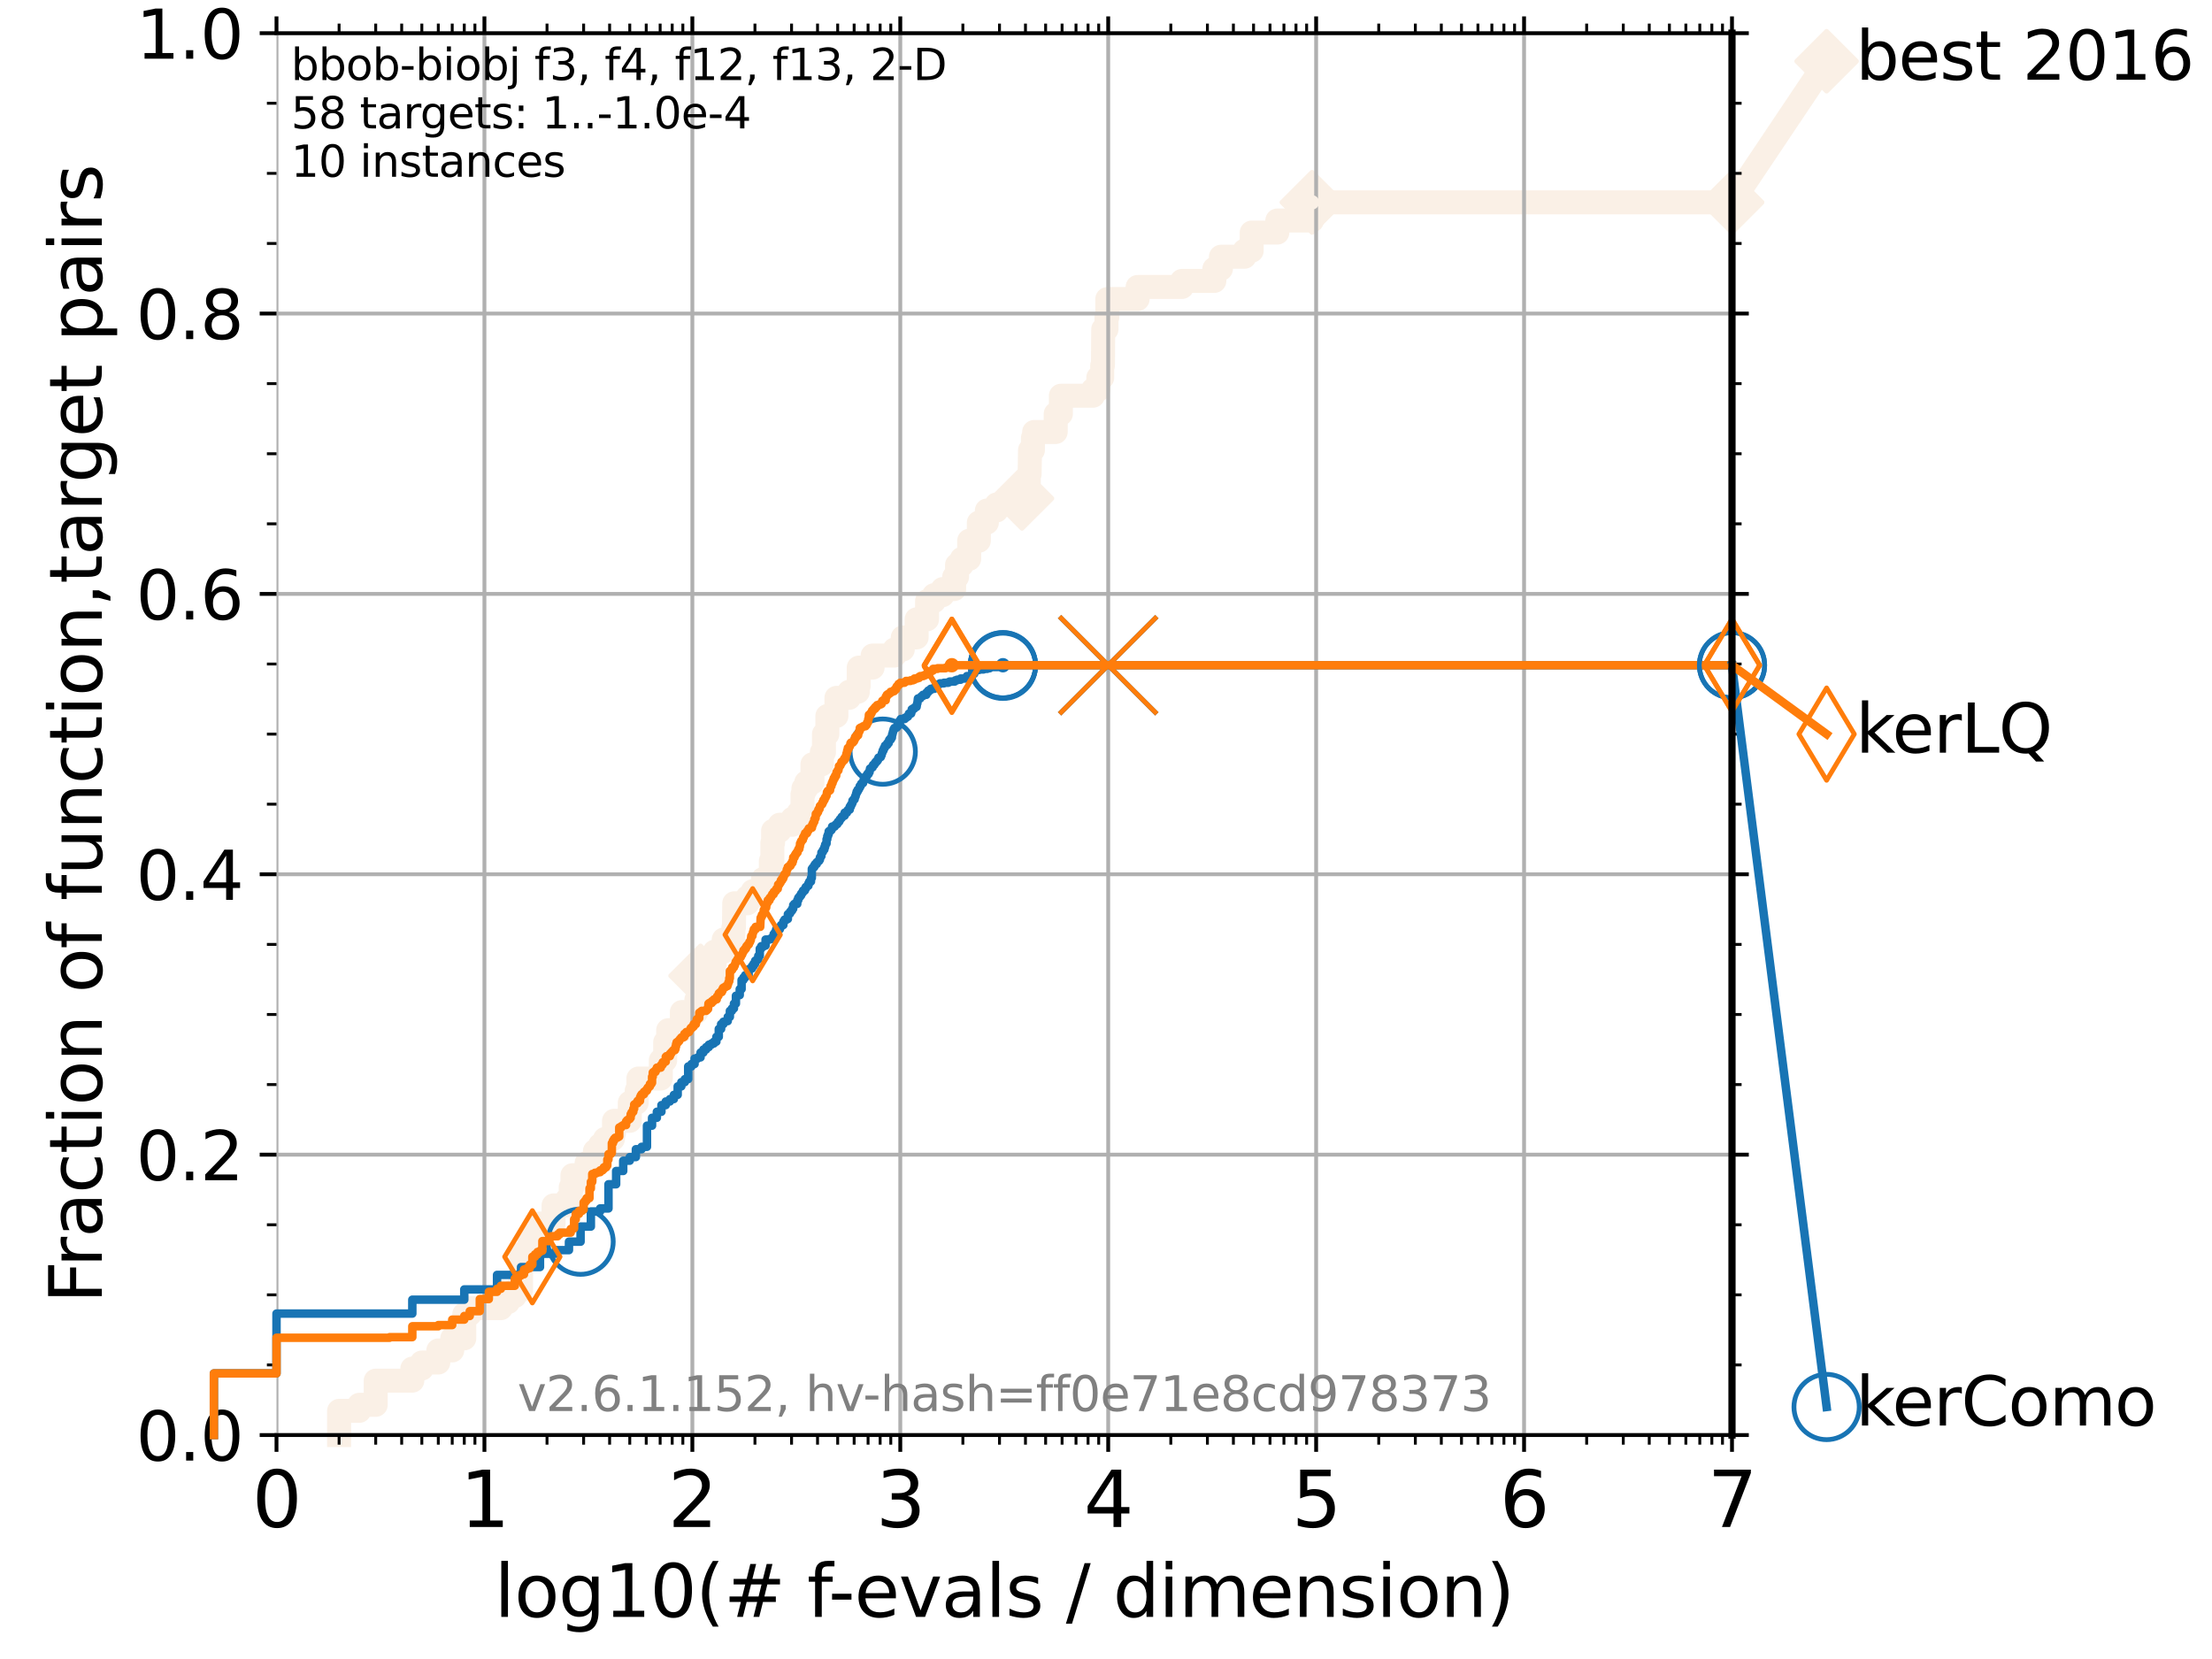 <?xml version="1.0" encoding="utf-8" standalone="no"?>
<!DOCTYPE svg PUBLIC "-//W3C//DTD SVG 1.1//EN"
  "http://www.w3.org/Graphics/SVG/1.1/DTD/svg11.dtd">
<svg xmlns:xlink="http://www.w3.org/1999/xlink" width="460.8pt" height="345.6pt" viewBox="0 0 460.8 345.6" xmlns="http://www.w3.org/2000/svg" version="1.1">
 <defs>
  <style type="text/css">*{stroke-linejoin: round; stroke-linecap: butt}</style>
 </defs>
 <g id="figure_1">
  <g id="patch_1">
   <path d="M 0 345.6 
L 460.8 345.6 
L 460.8 0 
L 0 0 
z
" style="fill: #ffffff"/>
  </g>
  <g id="axes_1">
   <g id="patch_2">
    <path d="M 57.6 298.944 
L 360.806 298.944 
L 360.806 6.912 
L 57.6 6.912 
z
" style="fill: #ffffff"/>
   </g>
   <g id="line2d_1">
    <path d="M 70.639 298.944 
L 70.639 293.909 
L 74.837 293.909 
L 74.837 292.65 
L 78.267 292.65 
L 78.267 287.615 
L 85.894 287.615 
L 85.894 285.098 
L 87.876 285.098 
L 87.876 283.839 
L 91.306 283.839 
L 91.306 281.321 
L 94.206 281.321 
L 94.206 278.804 
L 96.718 278.804 
L 96.718 273.769 
L 97.858 273.769 
L 97.858 272.51 
L 104.345 272.51 
L 104.345 271.251 
L 105.851 271.251 
L 105.851 269.993 
L 107.245 269.993 
L 107.245 268.734 
L 108.543 268.734 
L 108.543 261.181 
L 110.336 261.181 
L 110.336 257.405 
L 112.488 257.405 
L 112.488 254.887 
L 115.315 254.887 
L 115.315 251.111 
L 118.152 251.111 
L 118.152 249.852 
L 118.89 249.852 
L 118.89 247.335 
L 119.248 247.335 
L 119.248 244.817 
L 122.199 244.817 
L 122.199 242.3 
L 123.936 242.3 
L 123.936 239.782 
L 125.012 239.782 
L 125.012 238.524 
L 126.029 238.524 
L 126.029 237.265 
L 127.686 237.265 
L 127.686 236.006 
L 127.911 236.006 
L 127.911 233.489 
L 131.191 233.489 
L 131.191 229.712 
L 132.639 229.712 
L 132.639 227.195 
L 132.984 227.195 
L 132.984 224.677 
L 137.655 224.677 
L 137.655 220.901 
L 138.566 220.901 
L 138.566 217.125 
L 139.191 217.125 
L 139.191 214.607 
L 142.038 214.607 
L 142.038 210.831 
L 145.058 210.831 
L 145.058 208.313 
L 145.415 208.313 
L 145.415 205.796 
L 145.938 205.796 
L 145.938 203.278 
L 148.503 203.278 
L 148.503 200.761 
L 148.874 200.761 
L 148.874 198.243 
L 150.76 198.243 
L 150.76 195.726 
L 152.776 195.726 
L 152.776 193.208 
L 152.895 193.208 
L 152.954 188.173 
L 155.701 188.173 
L 155.701 186.914 
L 156.793 186.914 
L 156.793 185.656 
L 158.934 185.656 
L 158.934 183.138 
L 160.581 183.138 
L 160.581 179.362 
L 160.894 179.362 
L 160.894 175.586 
L 161.049 175.586 
L 161.049 173.068 
L 162.421 173.068 
L 162.421 171.809 
L 165.084 171.809 
L 165.084 170.551 
L 166.374 170.551 
L 166.374 169.292 
L 167.168 169.292 
L 167.168 165.516 
L 167.362 165.516 
L 167.362 164.257 
L 167.957 164.257 
L 167.957 162.998 
L 169.245 162.998 
L 169.245 159.222 
L 171.204 159.222 
L 171.204 156.704 
L 171.647 156.704 
L 171.647 152.928 
L 172.356 152.928 
L 172.356 149.152 
L 174.241 149.152 
L 174.241 145.375 
L 176.889 145.375 
L 176.889 144.117 
L 178.704 144.117 
L 178.704 142.858 
L 178.884 142.858 
L 178.884 139.082 
L 181.779 139.082 
L 181.779 136.564 
L 186.332 136.564 
L 186.332 135.305 
L 188.065 135.305 
L 188.065 132.788 
L 190.952 132.788 
L 190.952 129.012 
L 193.121 129.012 
L 193.121 125.235 
L 194.574 125.235 
L 194.574 123.977 
L 196.364 123.977 
L 196.364 122.718 
L 198.769 122.718 
L 198.769 120.2 
L 199.366 120.2 
L 199.366 117.683 
L 200.358 117.683 
L 200.358 116.424 
L 201.897 116.424 
L 201.897 112.648 
L 203.908 112.648 
L 203.908 108.871 
L 205.578 108.871 
L 205.578 106.354 
L 207.587 106.354 
L 207.587 105.095 
L 211.27 105.095 
L 211.27 103.836 
L 212.9 103.836 
L 212.9 102.578 
L 214.316 102.578 
L 214.316 98.801 
L 214.488 98.801 
L 214.573 93.766 
L 215.176 93.766 
L 215.176 91.249 
L 215.43 91.249 
L 215.43 89.99 
L 219.92 89.99 
L 219.92 86.214 
L 221.002 86.214 
L 221.002 82.438 
L 227.685 82.438 
L 227.685 81.179 
L 228.796 81.179 
L 228.796 78.661 
L 229.607 78.661 
L 229.607 76.144 
L 229.76 76.144 
L 229.824 68.591 
L 230.504 68.591 
L 230.504 66.074 
L 230.67 66.074 
L 230.67 62.297 
L 236.986 62.297 
L 236.986 59.78 
L 246.219 59.78 
L 246.219 58.521 
L 252.967 58.521 
L 252.967 56.004 
L 254.343 56.004 
L 254.343 53.486 
L 259.251 53.486 
L 259.251 52.227 
L 260.751 52.227 
L 260.751 48.451 
L 266.088 48.451 
L 266.088 45.934 
L 273.326 45.934 
L 273.326 42.157 
L 360.806 42.157 
L 360.806 42.157 
" style="fill: none; stroke: #faf0e6; stroke-width: 5; stroke-linecap: square"/>
   </g>
   <g id="line2d_2">
    <defs>
     <path id="m3e85e023e3" d="M -0 6.223 
L 6.223 0 
L 0 -6.223 
L -6.223 -0 
z
" style="stroke: #faf0e6; stroke-linejoin: miter"/>
    </defs>
    <g>
     <use xlink:href="#m3e85e023e3" x="145.938" y="203.278" style="fill: #faf0e6; stroke: #faf0e6; stroke-linejoin: miter"/>
     <use xlink:href="#m3e85e023e3" x="212.9" y="103.836" style="fill: #faf0e6; stroke: #faf0e6; stroke-linejoin: miter"/>
     <use xlink:href="#m3e85e023e3" x="273.326" y="42.157" style="fill: #faf0e6; stroke: #faf0e6; stroke-linejoin: miter"/>
     <use xlink:href="#m3e85e023e3" x="273.326" y="42.157" style="fill: #faf0e6; stroke: #faf0e6; stroke-linejoin: miter"/>
     <use xlink:href="#m3e85e023e3" x="360.806" y="42.157" style="fill: #faf0e6; stroke: #faf0e6; stroke-linejoin: miter"/>
    </g>
   </g>
   <g id="line2d_3">
    <path style="fill: none; stroke: #faf0e6; stroke-width: 5; stroke-linecap: square"/>
    <g/>
   </g>
   <g id="line2d_4">
    <path d="M 360.806 42.157 
L 380.515 12.753 
" style="fill: none; stroke: #faf0e6; stroke-width: 5; stroke-linecap: square"/>
    <g>
     <use xlink:href="#m3e85e023e3" x="360.806" y="42.157" style="fill: #faf0e6; stroke: #faf0e6; stroke-linejoin: miter"/>
     <use xlink:href="#m3e85e023e3" x="380.515" y="12.753" style="fill: #faf0e6; stroke: #faf0e6; stroke-linejoin: miter"/>
    </g>
   </g>
   <g id="matplotlib.axis_1">
    <g id="xtick_1">
     <g id="line2d_5">
      <path d="M 57.6 298.944 
L 57.6 6.912 
" clip-path="url(#p50c63f6f80)" style="fill: none; stroke: #b0b0b0; stroke-width: 0.8; stroke-linecap: square"/>
     </g>
     <g id="line2d_6">
      <defs>
       <path id="m2b1773b595" d="M 0 0 
L 0 3.5 
" style="stroke: #000000; stroke-width: 0.8"/>
      </defs>
      <g>
       <use xlink:href="#m2b1773b595" x="57.6" y="298.944" style="stroke: #000000; stroke-width: 0.8"/>
      </g>
     </g>
     <g id="line2d_7">
      <defs>
       <path id="m2c961a1bbc" d="M 0 0 
L 0 -3.5 
" style="stroke: #000000; stroke-width: 0.8"/>
      </defs>
      <g>
       <use xlink:href="#m2c961a1bbc" x="57.6" y="6.912" style="stroke: #000000; stroke-width: 0.8"/>
      </g>
     </g>
     <g id="text_1">
      <!-- 0 -->
      <g transform="translate(52.51 318.101) scale(0.16 -0.16)">
       <defs>
        <path id="DejaVuSans-30" d="M 2034 4250 
Q 1547 4250 1301 3770 
Q 1056 3291 1056 2328 
Q 1056 1369 1301 889 
Q 1547 409 2034 409 
Q 2525 409 2770 889 
Q 3016 1369 3016 2328 
Q 3016 3291 2770 3770 
Q 2525 4250 2034 4250 
z
M 2034 4750 
Q 2819 4750 3233 4129 
Q 3647 3509 3647 2328 
Q 3647 1150 3233 529 
Q 2819 -91 2034 -91 
Q 1250 -91 836 529 
Q 422 1150 422 2328 
Q 422 3509 836 4129 
Q 1250 4750 2034 4750 
z
" transform="scale(0.016)"/>
       </defs>
       <use xlink:href="#DejaVuSans-30"/>
      </g>
     </g>
    </g>
    <g id="xtick_2">
     <g id="line2d_8">
      <path d="M 100.915 298.944 
L 100.915 6.912 
" clip-path="url(#p50c63f6f80)" style="fill: none; stroke: #b0b0b0; stroke-width: 0.8; stroke-linecap: square"/>
     </g>
     <g id="line2d_9">
      <g>
       <use xlink:href="#m2b1773b595" x="100.915" y="298.944" style="stroke: #000000; stroke-width: 0.8"/>
      </g>
     </g>
     <g id="line2d_10">
      <g>
       <use xlink:href="#m2c961a1bbc" x="100.915" y="6.912" style="stroke: #000000; stroke-width: 0.8"/>
      </g>
     </g>
     <g id="text_2">
      <!-- 1 -->
      <g transform="translate(95.825 318.101) scale(0.16 -0.16)">
       <defs>
        <path id="DejaVuSans-31" d="M 794 531 
L 1825 531 
L 1825 4091 
L 703 3866 
L 703 4441 
L 1819 4666 
L 2450 4666 
L 2450 531 
L 3481 531 
L 3481 0 
L 794 0 
L 794 531 
z
" transform="scale(0.016)"/>
       </defs>
       <use xlink:href="#DejaVuSans-31"/>
      </g>
     </g>
    </g>
    <g id="xtick_3">
     <g id="line2d_11">
      <path d="M 144.23 298.944 
L 144.23 6.912 
" clip-path="url(#p50c63f6f80)" style="fill: none; stroke: #b0b0b0; stroke-width: 0.8; stroke-linecap: square"/>
     </g>
     <g id="line2d_12">
      <g>
       <use xlink:href="#m2b1773b595" x="144.23" y="298.944" style="stroke: #000000; stroke-width: 0.8"/>
      </g>
     </g>
     <g id="line2d_13">
      <g>
       <use xlink:href="#m2c961a1bbc" x="144.23" y="6.912" style="stroke: #000000; stroke-width: 0.8"/>
      </g>
     </g>
     <g id="text_3">
      <!-- 2 -->
      <g transform="translate(139.14 318.101) scale(0.16 -0.16)">
       <defs>
        <path id="DejaVuSans-32" d="M 1228 531 
L 3431 531 
L 3431 0 
L 469 0 
L 469 531 
Q 828 903 1448 1529 
Q 2069 2156 2228 2338 
Q 2531 2678 2651 2914 
Q 2772 3150 2772 3378 
Q 2772 3750 2511 3984 
Q 2250 4219 1831 4219 
Q 1534 4219 1204 4116 
Q 875 4013 500 3803 
L 500 4441 
Q 881 4594 1212 4672 
Q 1544 4750 1819 4750 
Q 2544 4750 2975 4387 
Q 3406 4025 3406 3419 
Q 3406 3131 3298 2873 
Q 3191 2616 2906 2266 
Q 2828 2175 2409 1742 
Q 1991 1309 1228 531 
z
" transform="scale(0.016)"/>
       </defs>
       <use xlink:href="#DejaVuSans-32"/>
      </g>
     </g>
    </g>
    <g id="xtick_4">
     <g id="line2d_14">
      <path d="M 187.546 298.944 
L 187.546 6.912 
" clip-path="url(#p50c63f6f80)" style="fill: none; stroke: #b0b0b0; stroke-width: 0.8; stroke-linecap: square"/>
     </g>
     <g id="line2d_15">
      <g>
       <use xlink:href="#m2b1773b595" x="187.546" y="298.944" style="stroke: #000000; stroke-width: 0.8"/>
      </g>
     </g>
     <g id="line2d_16">
      <g>
       <use xlink:href="#m2c961a1bbc" x="187.546" y="6.912" style="stroke: #000000; stroke-width: 0.8"/>
      </g>
     </g>
     <g id="text_4">
      <!-- 3 -->
      <g transform="translate(182.456 318.101) scale(0.16 -0.16)">
       <defs>
        <path id="DejaVuSans-33" d="M 2597 2516 
Q 3050 2419 3304 2112 
Q 3559 1806 3559 1356 
Q 3559 666 3084 287 
Q 2609 -91 1734 -91 
Q 1441 -91 1130 -33 
Q 819 25 488 141 
L 488 750 
Q 750 597 1062 519 
Q 1375 441 1716 441 
Q 2309 441 2620 675 
Q 2931 909 2931 1356 
Q 2931 1769 2642 2001 
Q 2353 2234 1838 2234 
L 1294 2234 
L 1294 2753 
L 1863 2753 
Q 2328 2753 2575 2939 
Q 2822 3125 2822 3475 
Q 2822 3834 2567 4026 
Q 2313 4219 1838 4219 
Q 1578 4219 1281 4162 
Q 984 4106 628 3988 
L 628 4550 
Q 988 4650 1302 4700 
Q 1616 4750 1894 4750 
Q 2613 4750 3031 4423 
Q 3450 4097 3450 3541 
Q 3450 3153 3228 2886 
Q 3006 2619 2597 2516 
z
" transform="scale(0.016)"/>
       </defs>
       <use xlink:href="#DejaVuSans-33"/>
      </g>
     </g>
    </g>
    <g id="xtick_5">
     <g id="line2d_17">
      <path d="M 230.861 298.944 
L 230.861 6.912 
" clip-path="url(#p50c63f6f80)" style="fill: none; stroke: #b0b0b0; stroke-width: 0.8; stroke-linecap: square"/>
     </g>
     <g id="line2d_18">
      <g>
       <use xlink:href="#m2b1773b595" x="230.861" y="298.944" style="stroke: #000000; stroke-width: 0.8"/>
      </g>
     </g>
     <g id="line2d_19">
      <g>
       <use xlink:href="#m2c961a1bbc" x="230.861" y="6.912" style="stroke: #000000; stroke-width: 0.8"/>
      </g>
     </g>
     <g id="text_5">
      <!-- 4 -->
      <g transform="translate(225.771 318.101) scale(0.16 -0.16)">
       <defs>
        <path id="DejaVuSans-34" d="M 2419 4116 
L 825 1625 
L 2419 1625 
L 2419 4116 
z
M 2253 4666 
L 3047 4666 
L 3047 1625 
L 3713 1625 
L 3713 1100 
L 3047 1100 
L 3047 0 
L 2419 0 
L 2419 1100 
L 313 1100 
L 313 1709 
L 2253 4666 
z
" transform="scale(0.016)"/>
       </defs>
       <use xlink:href="#DejaVuSans-34"/>
      </g>
     </g>
    </g>
    <g id="xtick_6">
     <g id="line2d_20">
      <path d="M 274.176 298.944 
L 274.176 6.912 
" clip-path="url(#p50c63f6f80)" style="fill: none; stroke: #b0b0b0; stroke-width: 0.8; stroke-linecap: square"/>
     </g>
     <g id="line2d_21">
      <g>
       <use xlink:href="#m2b1773b595" x="274.176" y="298.944" style="stroke: #000000; stroke-width: 0.8"/>
      </g>
     </g>
     <g id="line2d_22">
      <g>
       <use xlink:href="#m2c961a1bbc" x="274.176" y="6.912" style="stroke: #000000; stroke-width: 0.8"/>
      </g>
     </g>
     <g id="text_6">
      <!-- 5 -->
      <g transform="translate(269.086 318.101) scale(0.16 -0.16)">
       <defs>
        <path id="DejaVuSans-35" d="M 691 4666 
L 3169 4666 
L 3169 4134 
L 1269 4134 
L 1269 2991 
Q 1406 3038 1543 3061 
Q 1681 3084 1819 3084 
Q 2600 3084 3056 2656 
Q 3513 2228 3513 1497 
Q 3513 744 3044 326 
Q 2575 -91 1722 -91 
Q 1428 -91 1123 -41 
Q 819 9 494 109 
L 494 744 
Q 775 591 1075 516 
Q 1375 441 1709 441 
Q 2250 441 2565 725 
Q 2881 1009 2881 1497 
Q 2881 1984 2565 2268 
Q 2250 2553 1709 2553 
Q 1456 2553 1204 2497 
Q 953 2441 691 2322 
L 691 4666 
z
" transform="scale(0.016)"/>
       </defs>
       <use xlink:href="#DejaVuSans-35"/>
      </g>
     </g>
    </g>
    <g id="xtick_7">
     <g id="line2d_23">
      <path d="M 317.491 298.944 
L 317.491 6.912 
" clip-path="url(#p50c63f6f80)" style="fill: none; stroke: #b0b0b0; stroke-width: 0.8; stroke-linecap: square"/>
     </g>
     <g id="line2d_24">
      <g>
       <use xlink:href="#m2b1773b595" x="317.491" y="298.944" style="stroke: #000000; stroke-width: 0.8"/>
      </g>
     </g>
     <g id="line2d_25">
      <g>
       <use xlink:href="#m2c961a1bbc" x="317.491" y="6.912" style="stroke: #000000; stroke-width: 0.8"/>
      </g>
     </g>
     <g id="text_7">
      <!-- 6 -->
      <g transform="translate(312.401 318.101) scale(0.16 -0.16)">
       <defs>
        <path id="DejaVuSans-36" d="M 2113 2584 
Q 1688 2584 1439 2293 
Q 1191 2003 1191 1497 
Q 1191 994 1439 701 
Q 1688 409 2113 409 
Q 2538 409 2786 701 
Q 3034 994 3034 1497 
Q 3034 2003 2786 2293 
Q 2538 2584 2113 2584 
z
M 3366 4563 
L 3366 3988 
Q 3128 4100 2886 4159 
Q 2644 4219 2406 4219 
Q 1781 4219 1451 3797 
Q 1122 3375 1075 2522 
Q 1259 2794 1537 2939 
Q 1816 3084 2150 3084 
Q 2853 3084 3261 2657 
Q 3669 2231 3669 1497 
Q 3669 778 3244 343 
Q 2819 -91 2113 -91 
Q 1303 -91 875 529 
Q 447 1150 447 2328 
Q 447 3434 972 4092 
Q 1497 4750 2381 4750 
Q 2619 4750 2861 4703 
Q 3103 4656 3366 4563 
z
" transform="scale(0.016)"/>
       </defs>
       <use xlink:href="#DejaVuSans-36"/>
      </g>
     </g>
    </g>
    <g id="xtick_8">
     <g id="line2d_26">
      <path d="M 360.806 298.944 
L 360.806 6.912 
" clip-path="url(#p50c63f6f80)" style="fill: none; stroke: #b0b0b0; stroke-width: 0.8; stroke-linecap: square"/>
     </g>
     <g id="line2d_27">
      <g>
       <use xlink:href="#m2b1773b595" x="360.806" y="298.944" style="stroke: #000000; stroke-width: 0.8"/>
      </g>
     </g>
     <g id="line2d_28">
      <g>
       <use xlink:href="#m2c961a1bbc" x="360.806" y="6.912" style="stroke: #000000; stroke-width: 0.8"/>
      </g>
     </g>
     <g id="text_8">
      <!-- 7 -->
      <g transform="translate(355.716 318.101) scale(0.16 -0.16)">
       <defs>
        <path id="DejaVuSans-37" d="M 525 4666 
L 3525 4666 
L 3525 4397 
L 1831 0 
L 1172 0 
L 2766 4134 
L 525 4134 
L 525 4666 
z
" transform="scale(0.016)"/>
       </defs>
       <use xlink:href="#DejaVuSans-37"/>
      </g>
     </g>
    </g>
    <g id="xtick_9">
     <g id="line2d_29">
      <defs>
       <path id="mc750935903" d="M 0 0 
L 0 2 
" style="stroke: #000000; stroke-width: 0.6"/>
      </defs>
      <g>
       <use xlink:href="#mc750935903" x="70.639" y="298.944" style="stroke: #000000; stroke-width: 0.6"/>
      </g>
     </g>
     <g id="line2d_30">
      <defs>
       <path id="mfcb12fcc52" d="M 0 0 
L 0 -2 
" style="stroke: #000000; stroke-width: 0.6"/>
      </defs>
      <g>
       <use xlink:href="#mfcb12fcc52" x="70.639" y="6.912" style="stroke: #000000; stroke-width: 0.6"/>
      </g>
     </g>
    </g>
    <g id="xtick_10">
     <g id="line2d_31">
      <g>
       <use xlink:href="#mc750935903" x="78.267" y="298.944" style="stroke: #000000; stroke-width: 0.6"/>
      </g>
     </g>
     <g id="line2d_32">
      <g>
       <use xlink:href="#mfcb12fcc52" x="78.267" y="6.912" style="stroke: #000000; stroke-width: 0.6"/>
      </g>
     </g>
    </g>
    <g id="xtick_11">
     <g id="line2d_33">
      <g>
       <use xlink:href="#mc750935903" x="83.678" y="298.944" style="stroke: #000000; stroke-width: 0.6"/>
      </g>
     </g>
     <g id="line2d_34">
      <g>
       <use xlink:href="#mfcb12fcc52" x="83.678" y="6.912" style="stroke: #000000; stroke-width: 0.6"/>
      </g>
     </g>
    </g>
    <g id="xtick_12">
     <g id="line2d_35">
      <g>
       <use xlink:href="#mc750935903" x="87.876" y="298.944" style="stroke: #000000; stroke-width: 0.6"/>
      </g>
     </g>
     <g id="line2d_36">
      <g>
       <use xlink:href="#mfcb12fcc52" x="87.876" y="6.912" style="stroke: #000000; stroke-width: 0.6"/>
      </g>
     </g>
    </g>
    <g id="xtick_13">
     <g id="line2d_37">
      <g>
       <use xlink:href="#mc750935903" x="91.306" y="298.944" style="stroke: #000000; stroke-width: 0.6"/>
      </g>
     </g>
     <g id="line2d_38">
      <g>
       <use xlink:href="#mfcb12fcc52" x="91.306" y="6.912" style="stroke: #000000; stroke-width: 0.6"/>
      </g>
     </g>
    </g>
    <g id="xtick_14">
     <g id="line2d_39">
      <g>
       <use xlink:href="#mc750935903" x="94.206" y="298.944" style="stroke: #000000; stroke-width: 0.6"/>
      </g>
     </g>
     <g id="line2d_40">
      <g>
       <use xlink:href="#mfcb12fcc52" x="94.206" y="6.912" style="stroke: #000000; stroke-width: 0.6"/>
      </g>
     </g>
    </g>
    <g id="xtick_15">
     <g id="line2d_41">
      <g>
       <use xlink:href="#mc750935903" x="96.718" y="298.944" style="stroke: #000000; stroke-width: 0.6"/>
      </g>
     </g>
     <g id="line2d_42">
      <g>
       <use xlink:href="#mfcb12fcc52" x="96.718" y="6.912" style="stroke: #000000; stroke-width: 0.6"/>
      </g>
     </g>
    </g>
    <g id="xtick_16">
     <g id="line2d_43">
      <g>
       <use xlink:href="#mc750935903" x="98.933" y="298.944" style="stroke: #000000; stroke-width: 0.6"/>
      </g>
     </g>
     <g id="line2d_44">
      <g>
       <use xlink:href="#mfcb12fcc52" x="98.933" y="6.912" style="stroke: #000000; stroke-width: 0.6"/>
      </g>
     </g>
    </g>
    <g id="xtick_17">
     <g id="line2d_45">
      <g>
       <use xlink:href="#mc750935903" x="113.954" y="298.944" style="stroke: #000000; stroke-width: 0.6"/>
      </g>
     </g>
     <g id="line2d_46">
      <g>
       <use xlink:href="#mfcb12fcc52" x="113.954" y="6.912" style="stroke: #000000; stroke-width: 0.6"/>
      </g>
     </g>
    </g>
    <g id="xtick_18">
     <g id="line2d_47">
      <g>
       <use xlink:href="#mc750935903" x="121.582" y="298.944" style="stroke: #000000; stroke-width: 0.6"/>
      </g>
     </g>
     <g id="line2d_48">
      <g>
       <use xlink:href="#mfcb12fcc52" x="121.582" y="6.912" style="stroke: #000000; stroke-width: 0.6"/>
      </g>
     </g>
    </g>
    <g id="xtick_19">
     <g id="line2d_49">
      <g>
       <use xlink:href="#mc750935903" x="126.994" y="298.944" style="stroke: #000000; stroke-width: 0.6"/>
      </g>
     </g>
     <g id="line2d_50">
      <g>
       <use xlink:href="#mfcb12fcc52" x="126.994" y="6.912" style="stroke: #000000; stroke-width: 0.6"/>
      </g>
     </g>
    </g>
    <g id="xtick_20">
     <g id="line2d_51">
      <g>
       <use xlink:href="#mc750935903" x="131.191" y="298.944" style="stroke: #000000; stroke-width: 0.6"/>
      </g>
     </g>
     <g id="line2d_52">
      <g>
       <use xlink:href="#mfcb12fcc52" x="131.191" y="6.912" style="stroke: #000000; stroke-width: 0.6"/>
      </g>
     </g>
    </g>
    <g id="xtick_21">
     <g id="line2d_53">
      <g>
       <use xlink:href="#mc750935903" x="134.621" y="298.944" style="stroke: #000000; stroke-width: 0.6"/>
      </g>
     </g>
     <g id="line2d_54">
      <g>
       <use xlink:href="#mfcb12fcc52" x="134.621" y="6.912" style="stroke: #000000; stroke-width: 0.6"/>
      </g>
     </g>
    </g>
    <g id="xtick_22">
     <g id="line2d_55">
      <g>
       <use xlink:href="#mc750935903" x="137.521" y="298.944" style="stroke: #000000; stroke-width: 0.6"/>
      </g>
     </g>
     <g id="line2d_56">
      <g>
       <use xlink:href="#mfcb12fcc52" x="137.521" y="6.912" style="stroke: #000000; stroke-width: 0.6"/>
      </g>
     </g>
    </g>
    <g id="xtick_23">
     <g id="line2d_57">
      <g>
       <use xlink:href="#mc750935903" x="140.033" y="298.944" style="stroke: #000000; stroke-width: 0.6"/>
      </g>
     </g>
     <g id="line2d_58">
      <g>
       <use xlink:href="#mfcb12fcc52" x="140.033" y="6.912" style="stroke: #000000; stroke-width: 0.6"/>
      </g>
     </g>
    </g>
    <g id="xtick_24">
     <g id="line2d_59">
      <g>
       <use xlink:href="#mc750935903" x="142.248" y="298.944" style="stroke: #000000; stroke-width: 0.6"/>
      </g>
     </g>
     <g id="line2d_60">
      <g>
       <use xlink:href="#mfcb12fcc52" x="142.248" y="6.912" style="stroke: #000000; stroke-width: 0.6"/>
      </g>
     </g>
    </g>
    <g id="xtick_25">
     <g id="line2d_61">
      <g>
       <use xlink:href="#mc750935903" x="157.27" y="298.944" style="stroke: #000000; stroke-width: 0.6"/>
      </g>
     </g>
     <g id="line2d_62">
      <g>
       <use xlink:href="#mfcb12fcc52" x="157.27" y="6.912" style="stroke: #000000; stroke-width: 0.6"/>
      </g>
     </g>
    </g>
    <g id="xtick_26">
     <g id="line2d_63">
      <g>
       <use xlink:href="#mc750935903" x="164.897" y="298.944" style="stroke: #000000; stroke-width: 0.6"/>
      </g>
     </g>
     <g id="line2d_64">
      <g>
       <use xlink:href="#mfcb12fcc52" x="164.897" y="6.912" style="stroke: #000000; stroke-width: 0.6"/>
      </g>
     </g>
    </g>
    <g id="xtick_27">
     <g id="line2d_65">
      <g>
       <use xlink:href="#mc750935903" x="170.309" y="298.944" style="stroke: #000000; stroke-width: 0.6"/>
      </g>
     </g>
     <g id="line2d_66">
      <g>
       <use xlink:href="#mfcb12fcc52" x="170.309" y="6.912" style="stroke: #000000; stroke-width: 0.6"/>
      </g>
     </g>
    </g>
    <g id="xtick_28">
     <g id="line2d_67">
      <g>
       <use xlink:href="#mc750935903" x="174.506" y="298.944" style="stroke: #000000; stroke-width: 0.6"/>
      </g>
     </g>
     <g id="line2d_68">
      <g>
       <use xlink:href="#mfcb12fcc52" x="174.506" y="6.912" style="stroke: #000000; stroke-width: 0.6"/>
      </g>
     </g>
    </g>
    <g id="xtick_29">
     <g id="line2d_69">
      <g>
       <use xlink:href="#mc750935903" x="177.936" y="298.944" style="stroke: #000000; stroke-width: 0.6"/>
      </g>
     </g>
     <g id="line2d_70">
      <g>
       <use xlink:href="#mfcb12fcc52" x="177.936" y="6.912" style="stroke: #000000; stroke-width: 0.6"/>
      </g>
     </g>
    </g>
    <g id="xtick_30">
     <g id="line2d_71">
      <g>
       <use xlink:href="#mc750935903" x="180.836" y="298.944" style="stroke: #000000; stroke-width: 0.6"/>
      </g>
     </g>
     <g id="line2d_72">
      <g>
       <use xlink:href="#mfcb12fcc52" x="180.836" y="6.912" style="stroke: #000000; stroke-width: 0.6"/>
      </g>
     </g>
    </g>
    <g id="xtick_31">
     <g id="line2d_73">
      <g>
       <use xlink:href="#mc750935903" x="183.348" y="298.944" style="stroke: #000000; stroke-width: 0.6"/>
      </g>
     </g>
     <g id="line2d_74">
      <g>
       <use xlink:href="#mfcb12fcc52" x="183.348" y="6.912" style="stroke: #000000; stroke-width: 0.6"/>
      </g>
     </g>
    </g>
    <g id="xtick_32">
     <g id="line2d_75">
      <g>
       <use xlink:href="#mc750935903" x="185.564" y="298.944" style="stroke: #000000; stroke-width: 0.6"/>
      </g>
     </g>
     <g id="line2d_76">
      <g>
       <use xlink:href="#mfcb12fcc52" x="185.564" y="6.912" style="stroke: #000000; stroke-width: 0.6"/>
      </g>
     </g>
    </g>
    <g id="xtick_33">
     <g id="line2d_77">
      <g>
       <use xlink:href="#mc750935903" x="200.585" y="298.944" style="stroke: #000000; stroke-width: 0.6"/>
      </g>
     </g>
     <g id="line2d_78">
      <g>
       <use xlink:href="#mfcb12fcc52" x="200.585" y="6.912" style="stroke: #000000; stroke-width: 0.6"/>
      </g>
     </g>
    </g>
    <g id="xtick_34">
     <g id="line2d_79">
      <g>
       <use xlink:href="#mc750935903" x="208.212" y="298.944" style="stroke: #000000; stroke-width: 0.6"/>
      </g>
     </g>
     <g id="line2d_80">
      <g>
       <use xlink:href="#mfcb12fcc52" x="208.212" y="6.912" style="stroke: #000000; stroke-width: 0.6"/>
      </g>
     </g>
    </g>
    <g id="xtick_35">
     <g id="line2d_81">
      <g>
       <use xlink:href="#mc750935903" x="213.624" y="298.944" style="stroke: #000000; stroke-width: 0.6"/>
      </g>
     </g>
     <g id="line2d_82">
      <g>
       <use xlink:href="#mfcb12fcc52" x="213.624" y="6.912" style="stroke: #000000; stroke-width: 0.6"/>
      </g>
     </g>
    </g>
    <g id="xtick_36">
     <g id="line2d_83">
      <g>
       <use xlink:href="#mc750935903" x="217.822" y="298.944" style="stroke: #000000; stroke-width: 0.6"/>
      </g>
     </g>
     <g id="line2d_84">
      <g>
       <use xlink:href="#mfcb12fcc52" x="217.822" y="6.912" style="stroke: #000000; stroke-width: 0.6"/>
      </g>
     </g>
    </g>
    <g id="xtick_37">
     <g id="line2d_85">
      <g>
       <use xlink:href="#mc750935903" x="221.251" y="298.944" style="stroke: #000000; stroke-width: 0.6"/>
      </g>
     </g>
     <g id="line2d_86">
      <g>
       <use xlink:href="#mfcb12fcc52" x="221.251" y="6.912" style="stroke: #000000; stroke-width: 0.6"/>
      </g>
     </g>
    </g>
    <g id="xtick_38">
     <g id="line2d_87">
      <g>
       <use xlink:href="#mc750935903" x="224.151" y="298.944" style="stroke: #000000; stroke-width: 0.6"/>
      </g>
     </g>
     <g id="line2d_88">
      <g>
       <use xlink:href="#mfcb12fcc52" x="224.151" y="6.912" style="stroke: #000000; stroke-width: 0.6"/>
      </g>
     </g>
    </g>
    <g id="xtick_39">
     <g id="line2d_89">
      <g>
       <use xlink:href="#mc750935903" x="226.663" y="298.944" style="stroke: #000000; stroke-width: 0.6"/>
      </g>
     </g>
     <g id="line2d_90">
      <g>
       <use xlink:href="#mfcb12fcc52" x="226.663" y="6.912" style="stroke: #000000; stroke-width: 0.6"/>
      </g>
     </g>
    </g>
    <g id="xtick_40">
     <g id="line2d_91">
      <g>
       <use xlink:href="#mc750935903" x="228.879" y="298.944" style="stroke: #000000; stroke-width: 0.6"/>
      </g>
     </g>
     <g id="line2d_92">
      <g>
       <use xlink:href="#mfcb12fcc52" x="228.879" y="6.912" style="stroke: #000000; stroke-width: 0.6"/>
      </g>
     </g>
    </g>
    <g id="xtick_41">
     <g id="line2d_93">
      <g>
       <use xlink:href="#mc750935903" x="243.9" y="298.944" style="stroke: #000000; stroke-width: 0.6"/>
      </g>
     </g>
     <g id="line2d_94">
      <g>
       <use xlink:href="#mfcb12fcc52" x="243.9" y="6.912" style="stroke: #000000; stroke-width: 0.6"/>
      </g>
     </g>
    </g>
    <g id="xtick_42">
     <g id="line2d_95">
      <g>
       <use xlink:href="#mc750935903" x="251.527" y="298.944" style="stroke: #000000; stroke-width: 0.6"/>
      </g>
     </g>
     <g id="line2d_96">
      <g>
       <use xlink:href="#mfcb12fcc52" x="251.527" y="6.912" style="stroke: #000000; stroke-width: 0.6"/>
      </g>
     </g>
    </g>
    <g id="xtick_43">
     <g id="line2d_97">
      <g>
       <use xlink:href="#mc750935903" x="256.939" y="298.944" style="stroke: #000000; stroke-width: 0.6"/>
      </g>
     </g>
     <g id="line2d_98">
      <g>
       <use xlink:href="#mfcb12fcc52" x="256.939" y="6.912" style="stroke: #000000; stroke-width: 0.6"/>
      </g>
     </g>
    </g>
    <g id="xtick_44">
     <g id="line2d_99">
      <g>
       <use xlink:href="#mc750935903" x="261.137" y="298.944" style="stroke: #000000; stroke-width: 0.6"/>
      </g>
     </g>
     <g id="line2d_100">
      <g>
       <use xlink:href="#mfcb12fcc52" x="261.137" y="6.912" style="stroke: #000000; stroke-width: 0.6"/>
      </g>
     </g>
    </g>
    <g id="xtick_45">
     <g id="line2d_101">
      <g>
       <use xlink:href="#mc750935903" x="264.567" y="298.944" style="stroke: #000000; stroke-width: 0.6"/>
      </g>
     </g>
     <g id="line2d_102">
      <g>
       <use xlink:href="#mfcb12fcc52" x="264.567" y="6.912" style="stroke: #000000; stroke-width: 0.6"/>
      </g>
     </g>
    </g>
    <g id="xtick_46">
     <g id="line2d_103">
      <g>
       <use xlink:href="#mc750935903" x="267.466" y="298.944" style="stroke: #000000; stroke-width: 0.6"/>
      </g>
     </g>
     <g id="line2d_104">
      <g>
       <use xlink:href="#mfcb12fcc52" x="267.466" y="6.912" style="stroke: #000000; stroke-width: 0.6"/>
      </g>
     </g>
    </g>
    <g id="xtick_47">
     <g id="line2d_105">
      <g>
       <use xlink:href="#mc750935903" x="269.978" y="298.944" style="stroke: #000000; stroke-width: 0.6"/>
      </g>
     </g>
     <g id="line2d_106">
      <g>
       <use xlink:href="#mfcb12fcc52" x="269.978" y="6.912" style="stroke: #000000; stroke-width: 0.6"/>
      </g>
     </g>
    </g>
    <g id="xtick_48">
     <g id="line2d_107">
      <g>
       <use xlink:href="#mc750935903" x="272.194" y="298.944" style="stroke: #000000; stroke-width: 0.6"/>
      </g>
     </g>
     <g id="line2d_108">
      <g>
       <use xlink:href="#mfcb12fcc52" x="272.194" y="6.912" style="stroke: #000000; stroke-width: 0.6"/>
      </g>
     </g>
    </g>
    <g id="xtick_49">
     <g id="line2d_109">
      <g>
       <use xlink:href="#mc750935903" x="287.215" y="298.944" style="stroke: #000000; stroke-width: 0.6"/>
      </g>
     </g>
     <g id="line2d_110">
      <g>
       <use xlink:href="#mfcb12fcc52" x="287.215" y="6.912" style="stroke: #000000; stroke-width: 0.6"/>
      </g>
     </g>
    </g>
    <g id="xtick_50">
     <g id="line2d_111">
      <g>
       <use xlink:href="#mc750935903" x="294.843" y="298.944" style="stroke: #000000; stroke-width: 0.6"/>
      </g>
     </g>
     <g id="line2d_112">
      <g>
       <use xlink:href="#mfcb12fcc52" x="294.843" y="6.912" style="stroke: #000000; stroke-width: 0.6"/>
      </g>
     </g>
    </g>
    <g id="xtick_51">
     <g id="line2d_113">
      <g>
       <use xlink:href="#mc750935903" x="300.254" y="298.944" style="stroke: #000000; stroke-width: 0.6"/>
      </g>
     </g>
     <g id="line2d_114">
      <g>
       <use xlink:href="#mfcb12fcc52" x="300.254" y="6.912" style="stroke: #000000; stroke-width: 0.6"/>
      </g>
     </g>
    </g>
    <g id="xtick_52">
     <g id="line2d_115">
      <g>
       <use xlink:href="#mc750935903" x="304.452" y="298.944" style="stroke: #000000; stroke-width: 0.6"/>
      </g>
     </g>
     <g id="line2d_116">
      <g>
       <use xlink:href="#mfcb12fcc52" x="304.452" y="6.912" style="stroke: #000000; stroke-width: 0.6"/>
      </g>
     </g>
    </g>
    <g id="xtick_53">
     <g id="line2d_117">
      <g>
       <use xlink:href="#mc750935903" x="307.882" y="298.944" style="stroke: #000000; stroke-width: 0.6"/>
      </g>
     </g>
     <g id="line2d_118">
      <g>
       <use xlink:href="#mfcb12fcc52" x="307.882" y="6.912" style="stroke: #000000; stroke-width: 0.6"/>
      </g>
     </g>
    </g>
    <g id="xtick_54">
     <g id="line2d_119">
      <g>
       <use xlink:href="#mc750935903" x="310.782" y="298.944" style="stroke: #000000; stroke-width: 0.6"/>
      </g>
     </g>
     <g id="line2d_120">
      <g>
       <use xlink:href="#mfcb12fcc52" x="310.782" y="6.912" style="stroke: #000000; stroke-width: 0.6"/>
      </g>
     </g>
    </g>
    <g id="xtick_55">
     <g id="line2d_121">
      <g>
       <use xlink:href="#mc750935903" x="313.294" y="298.944" style="stroke: #000000; stroke-width: 0.6"/>
      </g>
     </g>
     <g id="line2d_122">
      <g>
       <use xlink:href="#mfcb12fcc52" x="313.294" y="6.912" style="stroke: #000000; stroke-width: 0.6"/>
      </g>
     </g>
    </g>
    <g id="xtick_56">
     <g id="line2d_123">
      <g>
       <use xlink:href="#mc750935903" x="315.509" y="298.944" style="stroke: #000000; stroke-width: 0.6"/>
      </g>
     </g>
     <g id="line2d_124">
      <g>
       <use xlink:href="#mfcb12fcc52" x="315.509" y="6.912" style="stroke: #000000; stroke-width: 0.6"/>
      </g>
     </g>
    </g>
    <g id="xtick_57">
     <g id="line2d_125">
      <g>
       <use xlink:href="#mc750935903" x="330.53" y="298.944" style="stroke: #000000; stroke-width: 0.6"/>
      </g>
     </g>
     <g id="line2d_126">
      <g>
       <use xlink:href="#mfcb12fcc52" x="330.53" y="6.912" style="stroke: #000000; stroke-width: 0.6"/>
      </g>
     </g>
    </g>
    <g id="xtick_58">
     <g id="line2d_127">
      <g>
       <use xlink:href="#mc750935903" x="338.158" y="298.944" style="stroke: #000000; stroke-width: 0.6"/>
      </g>
     </g>
     <g id="line2d_128">
      <g>
       <use xlink:href="#mfcb12fcc52" x="338.158" y="6.912" style="stroke: #000000; stroke-width: 0.6"/>
      </g>
     </g>
    </g>
    <g id="xtick_59">
     <g id="line2d_129">
      <g>
       <use xlink:href="#mc750935903" x="343.57" y="298.944" style="stroke: #000000; stroke-width: 0.6"/>
      </g>
     </g>
     <g id="line2d_130">
      <g>
       <use xlink:href="#mfcb12fcc52" x="343.57" y="6.912" style="stroke: #000000; stroke-width: 0.6"/>
      </g>
     </g>
    </g>
    <g id="xtick_60">
     <g id="line2d_131">
      <g>
       <use xlink:href="#mc750935903" x="347.767" y="298.944" style="stroke: #000000; stroke-width: 0.6"/>
      </g>
     </g>
     <g id="line2d_132">
      <g>
       <use xlink:href="#mfcb12fcc52" x="347.767" y="6.912" style="stroke: #000000; stroke-width: 0.6"/>
      </g>
     </g>
    </g>
    <g id="xtick_61">
     <g id="line2d_133">
      <g>
       <use xlink:href="#mc750935903" x="351.197" y="298.944" style="stroke: #000000; stroke-width: 0.6"/>
      </g>
     </g>
     <g id="line2d_134">
      <g>
       <use xlink:href="#mfcb12fcc52" x="351.197" y="6.912" style="stroke: #000000; stroke-width: 0.6"/>
      </g>
     </g>
    </g>
    <g id="xtick_62">
     <g id="line2d_135">
      <g>
       <use xlink:href="#mc750935903" x="354.097" y="298.944" style="stroke: #000000; stroke-width: 0.6"/>
      </g>
     </g>
     <g id="line2d_136">
      <g>
       <use xlink:href="#mfcb12fcc52" x="354.097" y="6.912" style="stroke: #000000; stroke-width: 0.6"/>
      </g>
     </g>
    </g>
    <g id="xtick_63">
     <g id="line2d_137">
      <g>
       <use xlink:href="#mc750935903" x="356.609" y="298.944" style="stroke: #000000; stroke-width: 0.6"/>
      </g>
     </g>
     <g id="line2d_138">
      <g>
       <use xlink:href="#mfcb12fcc52" x="356.609" y="6.912" style="stroke: #000000; stroke-width: 0.6"/>
      </g>
     </g>
    </g>
    <g id="xtick_64">
     <g id="line2d_139">
      <g>
       <use xlink:href="#mc750935903" x="358.824" y="298.944" style="stroke: #000000; stroke-width: 0.6"/>
      </g>
     </g>
     <g id="line2d_140">
      <g>
       <use xlink:href="#mfcb12fcc52" x="358.824" y="6.912" style="stroke: #000000; stroke-width: 0.6"/>
      </g>
     </g>
    </g>
    <g id="text_9">
     <!-- log10(# f-evals / dimension) -->
     <g transform="translate(102.986 336.827) scale(0.15 -0.15)">
      <defs>
       <path id="DejaVuSans-6c" d="M 603 4863 
L 1178 4863 
L 1178 0 
L 603 0 
L 603 4863 
z
" transform="scale(0.016)"/>
       <path id="DejaVuSans-6f" d="M 1959 3097 
Q 1497 3097 1228 2736 
Q 959 2375 959 1747 
Q 959 1119 1226 758 
Q 1494 397 1959 397 
Q 2419 397 2687 759 
Q 2956 1122 2956 1747 
Q 2956 2369 2687 2733 
Q 2419 3097 1959 3097 
z
M 1959 3584 
Q 2709 3584 3137 3096 
Q 3566 2609 3566 1747 
Q 3566 888 3137 398 
Q 2709 -91 1959 -91 
Q 1206 -91 779 398 
Q 353 888 353 1747 
Q 353 2609 779 3096 
Q 1206 3584 1959 3584 
z
" transform="scale(0.016)"/>
       <path id="DejaVuSans-67" d="M 2906 1791 
Q 2906 2416 2648 2759 
Q 2391 3103 1925 3103 
Q 1463 3103 1205 2759 
Q 947 2416 947 1791 
Q 947 1169 1205 825 
Q 1463 481 1925 481 
Q 2391 481 2648 825 
Q 2906 1169 2906 1791 
z
M 3481 434 
Q 3481 -459 3084 -895 
Q 2688 -1331 1869 -1331 
Q 1566 -1331 1297 -1286 
Q 1028 -1241 775 -1147 
L 775 -588 
Q 1028 -725 1275 -790 
Q 1522 -856 1778 -856 
Q 2344 -856 2625 -561 
Q 2906 -266 2906 331 
L 2906 616 
Q 2728 306 2450 153 
Q 2172 0 1784 0 
Q 1141 0 747 490 
Q 353 981 353 1791 
Q 353 2603 747 3093 
Q 1141 3584 1784 3584 
Q 2172 3584 2450 3431 
Q 2728 3278 2906 2969 
L 2906 3500 
L 3481 3500 
L 3481 434 
z
" transform="scale(0.016)"/>
       <path id="DejaVuSans-28" d="M 1984 4856 
Q 1566 4138 1362 3434 
Q 1159 2731 1159 2009 
Q 1159 1288 1364 580 
Q 1569 -128 1984 -844 
L 1484 -844 
Q 1016 -109 783 600 
Q 550 1309 550 2009 
Q 550 2706 781 3412 
Q 1013 4119 1484 4856 
L 1984 4856 
z
" transform="scale(0.016)"/>
       <path id="DejaVuSans-23" d="M 3272 2816 
L 2363 2816 
L 2100 1772 
L 3016 1772 
L 3272 2816 
z
M 2803 4594 
L 2478 3297 
L 3391 3297 
L 3719 4594 
L 4219 4594 
L 3897 3297 
L 4872 3297 
L 4872 2816 
L 3775 2816 
L 3519 1772 
L 4513 1772 
L 4513 1294 
L 3397 1294 
L 3072 0 
L 2572 0 
L 2894 1294 
L 1978 1294 
L 1656 0 
L 1153 0 
L 1478 1294 
L 494 1294 
L 494 1772 
L 1594 1772 
L 1856 2816 
L 850 2816 
L 850 3297 
L 1978 3297 
L 2297 4594 
L 2803 4594 
z
" transform="scale(0.016)"/>
       <path id="DejaVuSans-20" transform="scale(0.016)"/>
       <path id="DejaVuSans-66" d="M 2375 4863 
L 2375 4384 
L 1825 4384 
Q 1516 4384 1395 4259 
Q 1275 4134 1275 3809 
L 1275 3500 
L 2222 3500 
L 2222 3053 
L 1275 3053 
L 1275 0 
L 697 0 
L 697 3053 
L 147 3053 
L 147 3500 
L 697 3500 
L 697 3744 
Q 697 4328 969 4595 
Q 1241 4863 1831 4863 
L 2375 4863 
z
" transform="scale(0.016)"/>
       <path id="DejaVuSans-2d" d="M 313 2009 
L 1997 2009 
L 1997 1497 
L 313 1497 
L 313 2009 
z
" transform="scale(0.016)"/>
       <path id="DejaVuSans-65" d="M 3597 1894 
L 3597 1613 
L 953 1613 
Q 991 1019 1311 708 
Q 1631 397 2203 397 
Q 2534 397 2845 478 
Q 3156 559 3463 722 
L 3463 178 
Q 3153 47 2828 -22 
Q 2503 -91 2169 -91 
Q 1331 -91 842 396 
Q 353 884 353 1716 
Q 353 2575 817 3079 
Q 1281 3584 2069 3584 
Q 2775 3584 3186 3129 
Q 3597 2675 3597 1894 
z
M 3022 2063 
Q 3016 2534 2758 2815 
Q 2500 3097 2075 3097 
Q 1594 3097 1305 2825 
Q 1016 2553 972 2059 
L 3022 2063 
z
" transform="scale(0.016)"/>
       <path id="DejaVuSans-76" d="M 191 3500 
L 800 3500 
L 1894 563 
L 2988 3500 
L 3597 3500 
L 2284 0 
L 1503 0 
L 191 3500 
z
" transform="scale(0.016)"/>
       <path id="DejaVuSans-61" d="M 2194 1759 
Q 1497 1759 1228 1600 
Q 959 1441 959 1056 
Q 959 750 1161 570 
Q 1363 391 1709 391 
Q 2188 391 2477 730 
Q 2766 1069 2766 1631 
L 2766 1759 
L 2194 1759 
z
M 3341 1997 
L 3341 0 
L 2766 0 
L 2766 531 
Q 2569 213 2275 61 
Q 1981 -91 1556 -91 
Q 1019 -91 701 211 
Q 384 513 384 1019 
Q 384 1609 779 1909 
Q 1175 2209 1959 2209 
L 2766 2209 
L 2766 2266 
Q 2766 2663 2505 2880 
Q 2244 3097 1772 3097 
Q 1472 3097 1187 3025 
Q 903 2953 641 2809 
L 641 3341 
Q 956 3463 1253 3523 
Q 1550 3584 1831 3584 
Q 2591 3584 2966 3190 
Q 3341 2797 3341 1997 
z
" transform="scale(0.016)"/>
       <path id="DejaVuSans-73" d="M 2834 3397 
L 2834 2853 
Q 2591 2978 2328 3040 
Q 2066 3103 1784 3103 
Q 1356 3103 1142 2972 
Q 928 2841 928 2578 
Q 928 2378 1081 2264 
Q 1234 2150 1697 2047 
L 1894 2003 
Q 2506 1872 2764 1633 
Q 3022 1394 3022 966 
Q 3022 478 2636 193 
Q 2250 -91 1575 -91 
Q 1294 -91 989 -36 
Q 684 19 347 128 
L 347 722 
Q 666 556 975 473 
Q 1284 391 1588 391 
Q 1994 391 2212 530 
Q 2431 669 2431 922 
Q 2431 1156 2273 1281 
Q 2116 1406 1581 1522 
L 1381 1569 
Q 847 1681 609 1914 
Q 372 2147 372 2553 
Q 372 3047 722 3315 
Q 1072 3584 1716 3584 
Q 2034 3584 2315 3537 
Q 2597 3491 2834 3397 
z
" transform="scale(0.016)"/>
       <path id="DejaVuSans-2f" d="M 1625 4666 
L 2156 4666 
L 531 -594 
L 0 -594 
L 1625 4666 
z
" transform="scale(0.016)"/>
       <path id="DejaVuSans-64" d="M 2906 2969 
L 2906 4863 
L 3481 4863 
L 3481 0 
L 2906 0 
L 2906 525 
Q 2725 213 2448 61 
Q 2172 -91 1784 -91 
Q 1150 -91 751 415 
Q 353 922 353 1747 
Q 353 2572 751 3078 
Q 1150 3584 1784 3584 
Q 2172 3584 2448 3432 
Q 2725 3281 2906 2969 
z
M 947 1747 
Q 947 1113 1208 752 
Q 1469 391 1925 391 
Q 2381 391 2643 752 
Q 2906 1113 2906 1747 
Q 2906 2381 2643 2742 
Q 2381 3103 1925 3103 
Q 1469 3103 1208 2742 
Q 947 2381 947 1747 
z
" transform="scale(0.016)"/>
       <path id="DejaVuSans-69" d="M 603 3500 
L 1178 3500 
L 1178 0 
L 603 0 
L 603 3500 
z
M 603 4863 
L 1178 4863 
L 1178 4134 
L 603 4134 
L 603 4863 
z
" transform="scale(0.016)"/>
       <path id="DejaVuSans-6d" d="M 3328 2828 
Q 3544 3216 3844 3400 
Q 4144 3584 4550 3584 
Q 5097 3584 5394 3201 
Q 5691 2819 5691 2113 
L 5691 0 
L 5113 0 
L 5113 2094 
Q 5113 2597 4934 2840 
Q 4756 3084 4391 3084 
Q 3944 3084 3684 2787 
Q 3425 2491 3425 1978 
L 3425 0 
L 2847 0 
L 2847 2094 
Q 2847 2600 2669 2842 
Q 2491 3084 2119 3084 
Q 1678 3084 1418 2786 
Q 1159 2488 1159 1978 
L 1159 0 
L 581 0 
L 581 3500 
L 1159 3500 
L 1159 2956 
Q 1356 3278 1631 3431 
Q 1906 3584 2284 3584 
Q 2666 3584 2933 3390 
Q 3200 3197 3328 2828 
z
" transform="scale(0.016)"/>
       <path id="DejaVuSans-6e" d="M 3513 2113 
L 3513 0 
L 2938 0 
L 2938 2094 
Q 2938 2591 2744 2837 
Q 2550 3084 2163 3084 
Q 1697 3084 1428 2787 
Q 1159 2491 1159 1978 
L 1159 0 
L 581 0 
L 581 3500 
L 1159 3500 
L 1159 2956 
Q 1366 3272 1645 3428 
Q 1925 3584 2291 3584 
Q 2894 3584 3203 3211 
Q 3513 2838 3513 2113 
z
" transform="scale(0.016)"/>
       <path id="DejaVuSans-29" d="M 513 4856 
L 1013 4856 
Q 1481 4119 1714 3412 
Q 1947 2706 1947 2009 
Q 1947 1309 1714 600 
Q 1481 -109 1013 -844 
L 513 -844 
Q 928 -128 1133 580 
Q 1338 1288 1338 2009 
Q 1338 2731 1133 3434 
Q 928 4138 513 4856 
z
" transform="scale(0.016)"/>
      </defs>
      <use xlink:href="#DejaVuSans-6c"/>
      <use xlink:href="#DejaVuSans-6f" x="27.783"/>
      <use xlink:href="#DejaVuSans-67" x="88.965"/>
      <use xlink:href="#DejaVuSans-31" x="152.441"/>
      <use xlink:href="#DejaVuSans-30" x="216.064"/>
      <use xlink:href="#DejaVuSans-28" x="279.688"/>
      <use xlink:href="#DejaVuSans-23" x="318.701"/>
      <use xlink:href="#DejaVuSans-20" x="402.49"/>
      <use xlink:href="#DejaVuSans-66" x="434.277"/>
      <use xlink:href="#DejaVuSans-2d" x="463.982"/>
      <use xlink:href="#DejaVuSans-65" x="500.066"/>
      <use xlink:href="#DejaVuSans-76" x="561.59"/>
      <use xlink:href="#DejaVuSans-61" x="620.77"/>
      <use xlink:href="#DejaVuSans-6c" x="682.049"/>
      <use xlink:href="#DejaVuSans-73" x="709.832"/>
      <use xlink:href="#DejaVuSans-20" x="761.932"/>
      <use xlink:href="#DejaVuSans-2f" x="793.719"/>
      <use xlink:href="#DejaVuSans-20" x="827.41"/>
      <use xlink:href="#DejaVuSans-64" x="859.197"/>
      <use xlink:href="#DejaVuSans-69" x="922.674"/>
      <use xlink:href="#DejaVuSans-6d" x="950.457"/>
      <use xlink:href="#DejaVuSans-65" x="1047.869"/>
      <use xlink:href="#DejaVuSans-6e" x="1109.393"/>
      <use xlink:href="#DejaVuSans-73" x="1172.771"/>
      <use xlink:href="#DejaVuSans-69" x="1224.871"/>
      <use xlink:href="#DejaVuSans-6f" x="1252.654"/>
      <use xlink:href="#DejaVuSans-6e" x="1313.836"/>
      <use xlink:href="#DejaVuSans-29" x="1377.215"/>
     </g>
    </g>
   </g>
   <g id="matplotlib.axis_2">
    <g id="ytick_1">
     <g id="line2d_141">
      <path d="M 57.6 298.944 
L 360.806 298.944 
" clip-path="url(#p50c63f6f80)" style="fill: none; stroke: #b0b0b0; stroke-width: 0.8; stroke-linecap: square"/>
     </g>
     <g id="line2d_142">
      <defs>
       <path id="ma208976781" d="M 0 0 
L -3.5 0 
" style="stroke: #000000; stroke-width: 0.8"/>
      </defs>
      <g>
       <use xlink:href="#ma208976781" x="57.6" y="298.944" style="stroke: #000000; stroke-width: 0.8"/>
      </g>
     </g>
     <g id="line2d_143">
      <defs>
       <path id="m3ebda58f73" d="M 0 0 
L 3.5 0 
" style="stroke: #000000; stroke-width: 0.8"/>
      </defs>
      <g>
       <use xlink:href="#m3ebda58f73" x="360.806" y="298.944" style="stroke: #000000; stroke-width: 0.8"/>
      </g>
     </g>
     <g id="text_10">
      <!-- 0.0 -->
      <g transform="translate(28.336 304.263) scale(0.14 -0.14)">
       <defs>
        <path id="DejaVuSans-2e" d="M 684 794 
L 1344 794 
L 1344 0 
L 684 0 
L 684 794 
z
" transform="scale(0.016)"/>
       </defs>
       <use xlink:href="#DejaVuSans-30"/>
       <use xlink:href="#DejaVuSans-2e" x="63.623"/>
       <use xlink:href="#DejaVuSans-30" x="95.41"/>
      </g>
     </g>
    </g>
    <g id="ytick_2">
     <g id="line2d_144">
      <path d="M 57.6 240.538 
L 360.806 240.538 
" clip-path="url(#p50c63f6f80)" style="fill: none; stroke: #b0b0b0; stroke-width: 0.8; stroke-linecap: square"/>
     </g>
     <g id="line2d_145">
      <g>
       <use xlink:href="#ma208976781" x="57.6" y="240.538" style="stroke: #000000; stroke-width: 0.8"/>
      </g>
     </g>
     <g id="line2d_146">
      <g>
       <use xlink:href="#m3ebda58f73" x="360.806" y="240.538" style="stroke: #000000; stroke-width: 0.8"/>
      </g>
     </g>
     <g id="text_11">
      <!-- 0.2 -->
      <g transform="translate(28.336 245.857) scale(0.14 -0.14)">
       <use xlink:href="#DejaVuSans-30"/>
       <use xlink:href="#DejaVuSans-2e" x="63.623"/>
       <use xlink:href="#DejaVuSans-32" x="95.41"/>
      </g>
     </g>
    </g>
    <g id="ytick_3">
     <g id="line2d_147">
      <path d="M 57.6 182.131 
L 360.806 182.131 
" clip-path="url(#p50c63f6f80)" style="fill: none; stroke: #b0b0b0; stroke-width: 0.8; stroke-linecap: square"/>
     </g>
     <g id="line2d_148">
      <g>
       <use xlink:href="#ma208976781" x="57.6" y="182.131" style="stroke: #000000; stroke-width: 0.8"/>
      </g>
     </g>
     <g id="line2d_149">
      <g>
       <use xlink:href="#m3ebda58f73" x="360.806" y="182.131" style="stroke: #000000; stroke-width: 0.8"/>
      </g>
     </g>
     <g id="text_12">
      <!-- 0.4 -->
      <g transform="translate(28.336 187.45) scale(0.14 -0.14)">
       <use xlink:href="#DejaVuSans-30"/>
       <use xlink:href="#DejaVuSans-2e" x="63.623"/>
       <use xlink:href="#DejaVuSans-34" x="95.41"/>
      </g>
     </g>
    </g>
    <g id="ytick_4">
     <g id="line2d_150">
      <path d="M 57.6 123.725 
L 360.806 123.725 
" clip-path="url(#p50c63f6f80)" style="fill: none; stroke: #b0b0b0; stroke-width: 0.8; stroke-linecap: square"/>
     </g>
     <g id="line2d_151">
      <g>
       <use xlink:href="#ma208976781" x="57.6" y="123.725" style="stroke: #000000; stroke-width: 0.8"/>
      </g>
     </g>
     <g id="line2d_152">
      <g>
       <use xlink:href="#m3ebda58f73" x="360.806" y="123.725" style="stroke: #000000; stroke-width: 0.8"/>
      </g>
     </g>
     <g id="text_13">
      <!-- 0.6 -->
      <g transform="translate(28.336 129.044) scale(0.14 -0.14)">
       <use xlink:href="#DejaVuSans-30"/>
       <use xlink:href="#DejaVuSans-2e" x="63.623"/>
       <use xlink:href="#DejaVuSans-36" x="95.41"/>
      </g>
     </g>
    </g>
    <g id="ytick_5">
     <g id="line2d_153">
      <path d="M 57.6 65.318 
L 360.806 65.318 
" clip-path="url(#p50c63f6f80)" style="fill: none; stroke: #b0b0b0; stroke-width: 0.8; stroke-linecap: square"/>
     </g>
     <g id="line2d_154">
      <g>
       <use xlink:href="#ma208976781" x="57.6" y="65.318" style="stroke: #000000; stroke-width: 0.8"/>
      </g>
     </g>
     <g id="line2d_155">
      <g>
       <use xlink:href="#m3ebda58f73" x="360.806" y="65.318" style="stroke: #000000; stroke-width: 0.8"/>
      </g>
     </g>
     <g id="text_14">
      <!-- 0.8 -->
      <g transform="translate(28.336 70.637) scale(0.14 -0.14)">
       <defs>
        <path id="DejaVuSans-38" d="M 2034 2216 
Q 1584 2216 1326 1975 
Q 1069 1734 1069 1313 
Q 1069 891 1326 650 
Q 1584 409 2034 409 
Q 2484 409 2743 651 
Q 3003 894 3003 1313 
Q 3003 1734 2745 1975 
Q 2488 2216 2034 2216 
z
M 1403 2484 
Q 997 2584 770 2862 
Q 544 3141 544 3541 
Q 544 4100 942 4425 
Q 1341 4750 2034 4750 
Q 2731 4750 3128 4425 
Q 3525 4100 3525 3541 
Q 3525 3141 3298 2862 
Q 3072 2584 2669 2484 
Q 3125 2378 3379 2068 
Q 3634 1759 3634 1313 
Q 3634 634 3220 271 
Q 2806 -91 2034 -91 
Q 1263 -91 848 271 
Q 434 634 434 1313 
Q 434 1759 690 2068 
Q 947 2378 1403 2484 
z
M 1172 3481 
Q 1172 3119 1398 2916 
Q 1625 2713 2034 2713 
Q 2441 2713 2670 2916 
Q 2900 3119 2900 3481 
Q 2900 3844 2670 4047 
Q 2441 4250 2034 4250 
Q 1625 4250 1398 4047 
Q 1172 3844 1172 3481 
z
" transform="scale(0.016)"/>
       </defs>
       <use xlink:href="#DejaVuSans-30"/>
       <use xlink:href="#DejaVuSans-2e" x="63.623"/>
       <use xlink:href="#DejaVuSans-38" x="95.41"/>
      </g>
     </g>
    </g>
    <g id="ytick_6">
     <g id="line2d_156">
      <path d="M 57.6 6.912 
L 360.806 6.912 
" clip-path="url(#p50c63f6f80)" style="fill: none; stroke: #b0b0b0; stroke-width: 0.8; stroke-linecap: square"/>
     </g>
     <g id="line2d_157">
      <g>
       <use xlink:href="#ma208976781" x="57.6" y="6.912" style="stroke: #000000; stroke-width: 0.8"/>
      </g>
     </g>
     <g id="line2d_158">
      <g>
       <use xlink:href="#m3ebda58f73" x="360.806" y="6.912" style="stroke: #000000; stroke-width: 0.8"/>
      </g>
     </g>
     <g id="text_15">
      <!-- 1.0 -->
      <g transform="translate(28.336 12.231) scale(0.14 -0.14)">
       <use xlink:href="#DejaVuSans-31"/>
       <use xlink:href="#DejaVuSans-2e" x="63.623"/>
       <use xlink:href="#DejaVuSans-30" x="95.41"/>
      </g>
     </g>
    </g>
    <g id="ytick_7">
     <g id="line2d_159">
      <defs>
       <path id="md77addc88b" d="M 0 0 
L -2 0 
" style="stroke: #000000; stroke-width: 0.6"/>
      </defs>
      <g>
       <use xlink:href="#md77addc88b" x="57.6" y="284.342" style="stroke: #000000; stroke-width: 0.6"/>
      </g>
     </g>
     <g id="line2d_160">
      <defs>
       <path id="mfd82b278eb" d="M 0 0 
L 2 0 
" style="stroke: #000000; stroke-width: 0.6"/>
      </defs>
      <g>
       <use xlink:href="#mfd82b278eb" x="360.806" y="284.342" style="stroke: #000000; stroke-width: 0.6"/>
      </g>
     </g>
    </g>
    <g id="ytick_8">
     <g id="line2d_161">
      <g>
       <use xlink:href="#md77addc88b" x="57.6" y="269.741" style="stroke: #000000; stroke-width: 0.6"/>
      </g>
     </g>
     <g id="line2d_162">
      <g>
       <use xlink:href="#mfd82b278eb" x="360.806" y="269.741" style="stroke: #000000; stroke-width: 0.6"/>
      </g>
     </g>
    </g>
    <g id="ytick_9">
     <g id="line2d_163">
      <g>
       <use xlink:href="#md77addc88b" x="57.6" y="255.139" style="stroke: #000000; stroke-width: 0.6"/>
      </g>
     </g>
     <g id="line2d_164">
      <g>
       <use xlink:href="#mfd82b278eb" x="360.806" y="255.139" style="stroke: #000000; stroke-width: 0.6"/>
      </g>
     </g>
    </g>
    <g id="ytick_10">
     <g id="line2d_165">
      <g>
       <use xlink:href="#md77addc88b" x="57.6" y="225.936" style="stroke: #000000; stroke-width: 0.6"/>
      </g>
     </g>
     <g id="line2d_166">
      <g>
       <use xlink:href="#mfd82b278eb" x="360.806" y="225.936" style="stroke: #000000; stroke-width: 0.6"/>
      </g>
     </g>
    </g>
    <g id="ytick_11">
     <g id="line2d_167">
      <g>
       <use xlink:href="#md77addc88b" x="57.6" y="211.334" style="stroke: #000000; stroke-width: 0.6"/>
      </g>
     </g>
     <g id="line2d_168">
      <g>
       <use xlink:href="#mfd82b278eb" x="360.806" y="211.334" style="stroke: #000000; stroke-width: 0.6"/>
      </g>
     </g>
    </g>
    <g id="ytick_12">
     <g id="line2d_169">
      <g>
       <use xlink:href="#md77addc88b" x="57.6" y="196.733" style="stroke: #000000; stroke-width: 0.6"/>
      </g>
     </g>
     <g id="line2d_170">
      <g>
       <use xlink:href="#mfd82b278eb" x="360.806" y="196.733" style="stroke: #000000; stroke-width: 0.6"/>
      </g>
     </g>
    </g>
    <g id="ytick_13">
     <g id="line2d_171">
      <g>
       <use xlink:href="#md77addc88b" x="57.6" y="167.53" style="stroke: #000000; stroke-width: 0.6"/>
      </g>
     </g>
     <g id="line2d_172">
      <g>
       <use xlink:href="#mfd82b278eb" x="360.806" y="167.53" style="stroke: #000000; stroke-width: 0.6"/>
      </g>
     </g>
    </g>
    <g id="ytick_14">
     <g id="line2d_173">
      <g>
       <use xlink:href="#md77addc88b" x="57.6" y="152.928" style="stroke: #000000; stroke-width: 0.6"/>
      </g>
     </g>
     <g id="line2d_174">
      <g>
       <use xlink:href="#mfd82b278eb" x="360.806" y="152.928" style="stroke: #000000; stroke-width: 0.6"/>
      </g>
     </g>
    </g>
    <g id="ytick_15">
     <g id="line2d_175">
      <g>
       <use xlink:href="#md77addc88b" x="57.6" y="138.326" style="stroke: #000000; stroke-width: 0.6"/>
      </g>
     </g>
     <g id="line2d_176">
      <g>
       <use xlink:href="#mfd82b278eb" x="360.806" y="138.326" style="stroke: #000000; stroke-width: 0.6"/>
      </g>
     </g>
    </g>
    <g id="ytick_16">
     <g id="line2d_177">
      <g>
       <use xlink:href="#md77addc88b" x="57.6" y="109.123" style="stroke: #000000; stroke-width: 0.6"/>
      </g>
     </g>
     <g id="line2d_178">
      <g>
       <use xlink:href="#mfd82b278eb" x="360.806" y="109.123" style="stroke: #000000; stroke-width: 0.6"/>
      </g>
     </g>
    </g>
    <g id="ytick_17">
     <g id="line2d_179">
      <g>
       <use xlink:href="#md77addc88b" x="57.6" y="94.522" style="stroke: #000000; stroke-width: 0.6"/>
      </g>
     </g>
     <g id="line2d_180">
      <g>
       <use xlink:href="#mfd82b278eb" x="360.806" y="94.522" style="stroke: #000000; stroke-width: 0.6"/>
      </g>
     </g>
    </g>
    <g id="ytick_18">
     <g id="line2d_181">
      <g>
       <use xlink:href="#md77addc88b" x="57.6" y="79.92" style="stroke: #000000; stroke-width: 0.6"/>
      </g>
     </g>
     <g id="line2d_182">
      <g>
       <use xlink:href="#mfd82b278eb" x="360.806" y="79.92" style="stroke: #000000; stroke-width: 0.6"/>
      </g>
     </g>
    </g>
    <g id="ytick_19">
     <g id="line2d_183">
      <g>
       <use xlink:href="#md77addc88b" x="57.6" y="50.717" style="stroke: #000000; stroke-width: 0.6"/>
      </g>
     </g>
     <g id="line2d_184">
      <g>
       <use xlink:href="#mfd82b278eb" x="360.806" y="50.717" style="stroke: #000000; stroke-width: 0.6"/>
      </g>
     </g>
    </g>
    <g id="ytick_20">
     <g id="line2d_185">
      <g>
       <use xlink:href="#md77addc88b" x="57.6" y="36.115" style="stroke: #000000; stroke-width: 0.6"/>
      </g>
     </g>
     <g id="line2d_186">
      <g>
       <use xlink:href="#mfd82b278eb" x="360.806" y="36.115" style="stroke: #000000; stroke-width: 0.6"/>
      </g>
     </g>
    </g>
    <g id="ytick_21">
     <g id="line2d_187">
      <g>
       <use xlink:href="#md77addc88b" x="57.6" y="21.514" style="stroke: #000000; stroke-width: 0.6"/>
      </g>
     </g>
     <g id="line2d_188">
      <g>
       <use xlink:href="#mfd82b278eb" x="360.806" y="21.514" style="stroke: #000000; stroke-width: 0.6"/>
      </g>
     </g>
    </g>
    <g id="text_16">
     <!-- Fraction of function,target pairs -->
     <g transform="translate(21.216 271.503) rotate(-90) scale(0.15 -0.15)">
      <defs>
       <path id="DejaVuSans-46" d="M 628 4666 
L 3309 4666 
L 3309 4134 
L 1259 4134 
L 1259 2759 
L 3109 2759 
L 3109 2228 
L 1259 2228 
L 1259 0 
L 628 0 
L 628 4666 
z
" transform="scale(0.016)"/>
       <path id="DejaVuSans-72" d="M 2631 2963 
Q 2534 3019 2420 3045 
Q 2306 3072 2169 3072 
Q 1681 3072 1420 2755 
Q 1159 2438 1159 1844 
L 1159 0 
L 581 0 
L 581 3500 
L 1159 3500 
L 1159 2956 
Q 1341 3275 1631 3429 
Q 1922 3584 2338 3584 
Q 2397 3584 2469 3576 
Q 2541 3569 2628 3553 
L 2631 2963 
z
" transform="scale(0.016)"/>
       <path id="DejaVuSans-63" d="M 3122 3366 
L 3122 2828 
Q 2878 2963 2633 3030 
Q 2388 3097 2138 3097 
Q 1578 3097 1268 2742 
Q 959 2388 959 1747 
Q 959 1106 1268 751 
Q 1578 397 2138 397 
Q 2388 397 2633 464 
Q 2878 531 3122 666 
L 3122 134 
Q 2881 22 2623 -34 
Q 2366 -91 2075 -91 
Q 1284 -91 818 406 
Q 353 903 353 1747 
Q 353 2603 823 3093 
Q 1294 3584 2113 3584 
Q 2378 3584 2631 3529 
Q 2884 3475 3122 3366 
z
" transform="scale(0.016)"/>
       <path id="DejaVuSans-74" d="M 1172 4494 
L 1172 3500 
L 2356 3500 
L 2356 3053 
L 1172 3053 
L 1172 1153 
Q 1172 725 1289 603 
Q 1406 481 1766 481 
L 2356 481 
L 2356 0 
L 1766 0 
Q 1100 0 847 248 
Q 594 497 594 1153 
L 594 3053 
L 172 3053 
L 172 3500 
L 594 3500 
L 594 4494 
L 1172 4494 
z
" transform="scale(0.016)"/>
       <path id="DejaVuSans-75" d="M 544 1381 
L 544 3500 
L 1119 3500 
L 1119 1403 
Q 1119 906 1312 657 
Q 1506 409 1894 409 
Q 2359 409 2629 706 
Q 2900 1003 2900 1516 
L 2900 3500 
L 3475 3500 
L 3475 0 
L 2900 0 
L 2900 538 
Q 2691 219 2414 64 
Q 2138 -91 1772 -91 
Q 1169 -91 856 284 
Q 544 659 544 1381 
z
M 1991 3584 
L 1991 3584 
z
" transform="scale(0.016)"/>
       <path id="DejaVuSans-2c" d="M 750 794 
L 1409 794 
L 1409 256 
L 897 -744 
L 494 -744 
L 750 256 
L 750 794 
z
" transform="scale(0.016)"/>
       <path id="DejaVuSans-70" d="M 1159 525 
L 1159 -1331 
L 581 -1331 
L 581 3500 
L 1159 3500 
L 1159 2969 
Q 1341 3281 1617 3432 
Q 1894 3584 2278 3584 
Q 2916 3584 3314 3078 
Q 3713 2572 3713 1747 
Q 3713 922 3314 415 
Q 2916 -91 2278 -91 
Q 1894 -91 1617 61 
Q 1341 213 1159 525 
z
M 3116 1747 
Q 3116 2381 2855 2742 
Q 2594 3103 2138 3103 
Q 1681 3103 1420 2742 
Q 1159 2381 1159 1747 
Q 1159 1113 1420 752 
Q 1681 391 2138 391 
Q 2594 391 2855 752 
Q 3116 1113 3116 1747 
z
" transform="scale(0.016)"/>
      </defs>
      <use xlink:href="#DejaVuSans-46"/>
      <use xlink:href="#DejaVuSans-72" x="50.27"/>
      <use xlink:href="#DejaVuSans-61" x="91.383"/>
      <use xlink:href="#DejaVuSans-63" x="152.662"/>
      <use xlink:href="#DejaVuSans-74" x="207.643"/>
      <use xlink:href="#DejaVuSans-69" x="246.852"/>
      <use xlink:href="#DejaVuSans-6f" x="274.635"/>
      <use xlink:href="#DejaVuSans-6e" x="335.816"/>
      <use xlink:href="#DejaVuSans-20" x="399.195"/>
      <use xlink:href="#DejaVuSans-6f" x="430.982"/>
      <use xlink:href="#DejaVuSans-66" x="492.164"/>
      <use xlink:href="#DejaVuSans-20" x="527.369"/>
      <use xlink:href="#DejaVuSans-66" x="559.156"/>
      <use xlink:href="#DejaVuSans-75" x="594.361"/>
      <use xlink:href="#DejaVuSans-6e" x="657.74"/>
      <use xlink:href="#DejaVuSans-63" x="721.119"/>
      <use xlink:href="#DejaVuSans-74" x="776.1"/>
      <use xlink:href="#DejaVuSans-69" x="815.309"/>
      <use xlink:href="#DejaVuSans-6f" x="843.092"/>
      <use xlink:href="#DejaVuSans-6e" x="904.273"/>
      <use xlink:href="#DejaVuSans-2c" x="967.652"/>
      <use xlink:href="#DejaVuSans-74" x="999.439"/>
      <use xlink:href="#DejaVuSans-61" x="1038.648"/>
      <use xlink:href="#DejaVuSans-72" x="1099.928"/>
      <use xlink:href="#DejaVuSans-67" x="1139.291"/>
      <use xlink:href="#DejaVuSans-65" x="1202.768"/>
      <use xlink:href="#DejaVuSans-74" x="1264.291"/>
      <use xlink:href="#DejaVuSans-20" x="1303.5"/>
      <use xlink:href="#DejaVuSans-70" x="1335.287"/>
      <use xlink:href="#DejaVuSans-61" x="1398.764"/>
      <use xlink:href="#DejaVuSans-69" x="1460.043"/>
      <use xlink:href="#DejaVuSans-72" x="1487.826"/>
      <use xlink:href="#DejaVuSans-73" x="1528.939"/>
     </g>
    </g>
   </g>
   <g id="line2d_189">
    <defs>
     <path id="med323dda07" d="M 0 1 
C 0.265 1 0.52 0.895 0.707 0.707 
C 0.895 0.52 1 0.265 1 0 
C 1 -0.265 0.895 -0.52 0.707 -0.707 
C 0.52 -0.895 0.265 -1 0 -1 
C -0.265 -1 -0.52 -0.895 -0.707 -0.707 
C -0.895 -0.52 -1 -0.265 -1 0 
C -1 0.265 -0.895 0.52 -0.707 0.707 
C -0.52 0.895 -0.265 1 0 1 
z
" style="stroke: #faf0e6"/>
    </defs>
    <g>
     <use xlink:href="#med323dda07" x="273.326" y="42.157" style="fill: #faf0e6; stroke: #faf0e6"/>
    </g>
   </g>
   <g id="line2d_190">
    <defs>
     <path id="m867b08f580" d="M 0 1 
C 0.265 1 0.52 0.895 0.707 0.707 
C 0.895 0.52 1 0.265 1 0 
C 1 -0.265 0.895 -0.52 0.707 -0.707 
C 0.52 -0.895 0.265 -1 0 -1 
C -0.265 -1 -0.52 -0.895 -0.707 -0.707 
C -0.895 -0.52 -1 -0.265 -1 0 
C -1 0.265 -0.895 0.52 -0.707 0.707 
C -0.52 0.895 -0.265 1 0 1 
z
" style="stroke: #1874b4"/>
    </defs>
    <g>
     <use xlink:href="#m867b08f580" x="208.926" y="138.578" style="fill: #1874b4; stroke: #1874b4"/>
    </g>
   </g>
   <g id="line2d_191">
    <path d="M 44.561 298.944 
L 44.561 286.105 
L 57.6 286.105 
L 57.6 273.643 
L 85.894 273.643 
L 85.894 270.748 
L 96.718 270.748 
L 96.718 268.608 
L 103.544 268.608 
L 103.544 265.587 
L 108.543 265.587 
L 108.543 263.951 
L 112.488 263.951 
L 112.488 261.181 
L 115.747 261.181 
L 115.747 260.426 
L 118.525 260.426 
L 118.525 258.664 
L 120.944 258.664 
L 120.944 255.517 
L 123.088 255.517 
L 123.088 252.37 
L 125.012 252.37 
L 125.012 251.741 
L 126.757 251.741 
L 126.757 246.706 
L 128.354 246.706 
L 128.354 243.936 
L 129.826 243.936 
L 129.826 241.796 
L 131.191 241.796 
L 131.191 241.041 
L 132.464 241.041 
L 132.464 239.405 
L 133.656 239.405 
L 133.656 238.901 
L 134.777 238.901 
L 134.777 234.496 
L 135.835 234.496 
L 135.835 232.859 
L 136.837 232.859 
L 136.837 231.6 
L 137.788 231.6 
L 137.788 230.216 
L 138.693 230.216 
L 138.693 229.461 
L 139.556 229.461 
L 139.556 228.957 
L 140.382 228.957 
L 140.382 228.076 
L 141.173 228.076 
L 141.173 226.314 
L 141.932 226.314 
L 141.932 225.432 
L 142.662 225.432 
L 142.662 224.803 
L 143.364 224.803 
L 143.364 222.16 
L 144.041 222.16 
L 144.041 221.656 
L 144.695 221.656 
L 144.695 220.523 
L 145.327 220.523 
L 145.327 220.272 
L 145.938 220.272 
L 145.938 219.265 
L 146.53 219.265 
L 146.53 218.635 
L 147.103 218.635 
L 147.103 218.132 
L 147.66 218.132 
L 147.66 217.628 
L 148.201 217.628 
L 148.201 217.376 
L 148.727 217.376 
L 148.727 216.999 
L 149.238 216.999 
L 149.238 215.992 
L 149.736 215.992 
L 149.736 214.355 
L 150.221 214.355 
L 150.221 213.348 
L 150.694 213.348 
L 150.694 212.845 
L 151.155 212.845 
L 151.155 212.719 
L 151.605 212.719 
L 151.605 211.838 
L 152.045 211.838 
L 152.045 210.579 
L 152.475 210.579 
L 152.475 210.076 
L 152.895 210.076 
L 152.895 209.069 
L 153.306 209.069 
L 153.306 207.432 
L 153.708 207.432 
L 153.708 207.306 
L 154.101 207.306 
L 154.101 206.048 
L 154.487 206.048 
L 154.487 204.159 
L 154.865 204.159 
L 154.865 203.656 
L 155.235 203.656 
L 155.235 203.152 
L 155.955 203.152 
L 155.955 201.894 
L 156.305 201.894 
L 156.305 201.768 
L 156.648 201.768 
L 156.648 201.264 
L 156.985 201.264 
L 156.985 200.761 
L 157.317 200.761 
L 157.317 200.131 
L 157.642 200.131 
L 157.642 199.88 
L 157.962 199.88 
L 157.962 199.124 
L 158.277 199.124 
L 158.277 197.614 
L 158.586 197.614 
L 158.586 197.11 
L 159.19 197.11 
L 159.19 196.985 
L 159.485 196.985 
L 159.485 195.726 
L 160.343 195.726 
L 160.343 195.6 
L 160.894 195.6 
L 160.894 195.222 
L 161.164 195.222 
L 161.164 194.593 
L 161.43 194.593 
L 161.43 194.215 
L 161.692 194.215 
L 161.692 193.586 
L 162.457 193.586 
L 162.457 193.082 
L 162.705 193.082 
L 162.705 192.705 
L 163.192 192.705 
L 163.192 191.95 
L 163.43 191.95 
L 163.43 191.572 
L 163.899 191.572 
L 163.899 191.446 
L 164.129 191.446 
L 164.129 190.439 
L 164.356 190.439 
L 164.356 190.313 
L 164.581 190.313 
L 164.581 189.936 
L 164.803 189.936 
L 164.803 189.684 
L 165.022 189.684 
L 165.022 189.306 
L 165.239 189.306 
L 165.239 188.551 
L 165.453 188.551 
L 165.453 188.299 
L 166.082 188.299 
L 166.082 187.544 
L 166.287 187.544 
L 166.287 187.04 
L 166.489 187.04 
L 166.489 186.789 
L 166.69 186.789 
L 166.69 186.537 
L 166.888 186.537 
L 166.888 186.159 
L 167.085 186.159 
L 167.085 185.907 
L 167.279 185.907 
L 167.279 185.53 
L 167.662 185.53 
L 167.662 185.152 
L 167.85 185.152 
L 167.85 184.775 
L 168.037 184.775 
L 168.037 184.649 
L 168.222 184.649 
L 168.222 184.523 
L 168.405 184.523 
L 168.405 184.019 
L 168.586 184.019 
L 168.586 183.642 
L 168.944 183.642 
L 168.944 182.886 
L 169.12 182.886 
L 169.12 180.998 
L 169.294 180.998 
L 169.294 180.747 
L 169.467 180.747 
L 169.467 180.621 
L 169.639 180.621 
L 169.639 180.243 
L 169.808 180.243 
L 169.808 179.991 
L 170.143 179.991 
L 170.143 179.614 
L 170.309 179.614 
L 170.309 179.488 
L 170.473 179.488 
L 170.473 179.362 
L 170.635 179.362 
L 170.635 179.11 
L 170.796 179.11 
L 170.796 178.607 
L 170.956 178.607 
L 170.956 178.355 
L 171.114 178.355 
L 171.114 177.6 
L 171.271 177.6 
L 171.271 177.474 
L 171.427 177.474 
L 171.427 177.096 
L 171.582 177.096 
L 171.582 176.97 
L 171.735 176.97 
L 171.735 176.467 
L 171.887 176.467 
L 171.887 175.963 
L 172.037 175.963 
L 172.037 175.712 
L 172.187 175.712 
L 172.187 174.83 
L 172.335 174.83 
L 172.335 174.201 
L 172.483 174.201 
L 172.483 173.823 
L 172.629 173.823 
L 172.629 173.194 
L 172.774 173.194 
L 172.774 173.068 
L 173.06 173.068 
L 173.06 172.942 
L 173.202 172.942 
L 173.202 172.691 
L 173.342 172.691 
L 173.342 172.187 
L 173.895 172.187 
L 173.895 171.935 
L 174.03 171.935 
L 174.03 171.809 
L 174.165 171.809 
L 174.165 171.684 
L 174.431 171.684 
L 174.431 171.432 
L 174.563 171.432 
L 174.563 171.18 
L 174.824 171.18 
L 174.824 170.928 
L 174.953 170.928 
L 174.953 170.676 
L 175.081 170.676 
L 175.081 170.551 
L 175.208 170.551 
L 175.208 170.425 
L 175.334 170.425 
L 175.334 170.173 
L 175.46 170.173 
L 175.46 170.047 
L 175.709 170.047 
L 175.709 169.921 
L 175.954 169.921 
L 175.954 169.292 
L 176.436 169.292 
L 176.436 169.04 
L 176.554 169.04 
L 176.554 168.788 
L 176.672 168.788 
L 176.672 168.662 
L 177.021 168.662 
L 177.021 168.033 
L 177.25 168.033 
L 177.25 167.655 
L 177.363 167.655 
L 177.363 167.53 
L 177.476 167.53 
L 177.476 167.278 
L 177.588 167.278 
L 177.588 166.774 
L 177.81 166.774 
L 177.81 166.523 
L 178.03 166.523 
L 178.139 165.893 
L 178.247 165.893 
L 178.355 165.264 
L 178.462 165.264 
L 178.462 164.886 
L 178.674 164.886 
L 178.674 164.509 
L 178.884 164.509 
L 178.988 164.131 
L 179.091 164.131 
L 179.091 163.753 
L 179.297 163.753 
L 179.398 163.25 
L 179.6 163.25 
L 179.6 163.124 
L 179.8 163.124 
L 179.899 162.495 
L 179.998 162.495 
L 180.096 162.117 
L 180.194 162.117 
L 180.291 161.739 
L 180.579 161.739 
L 180.674 161.236 
L 180.957 161.236 
L 180.957 160.858 
L 181.143 160.858 
L 181.235 160.103 
L 181.418 160.103 
L 181.418 159.977 
L 181.6 159.977 
L 181.6 159.851 
L 181.779 159.851 
L 181.869 159.348 
L 182.134 159.348 
L 182.221 158.97 
L 182.395 158.97 
L 182.395 158.718 
L 182.568 158.718 
L 182.568 158.592 
L 182.739 158.592 
L 182.739 158.341 
L 182.908 158.341 
L 182.992 157.837 
L 183.242 157.837 
L 183.242 157.711 
L 183.488 157.711 
L 183.57 157.334 
L 183.651 157.334 
L 183.732 156.83 
L 183.812 156.83 
L 183.893 156.327 
L 184.052 156.327 
L 184.131 155.823 
L 184.288 155.823 
L 184.366 155.32 
L 184.676 155.32 
L 184.676 155.194 
L 184.828 155.194 
L 184.828 154.816 
L 185.13 154.816 
L 185.205 154.187 
L 185.279 154.187 
L 185.279 154.061 
L 185.574 154.061 
L 185.574 153.683 
L 185.792 153.683 
L 185.864 152.928 
L 185.936 152.928 
L 186.008 152.424 
L 186.079 152.424 
L 186.15 151.921 
L 186.221 151.921 
L 186.291 151.669 
L 186.64 151.669 
L 186.64 151.543 
L 186.846 151.543 
L 186.914 151.166 
L 187.185 151.166 
L 187.185 150.788 
L 187.318 150.788 
L 187.385 150.159 
L 187.649 150.159 
L 187.649 149.781 
L 188.481 149.781 
L 188.481 149.529 
L 188.792 149.529 
L 188.792 149.403 
L 188.915 149.403 
L 188.915 149.278 
L 189.158 149.278 
L 189.218 149.026 
L 189.279 149.026 
L 189.339 148.648 
L 189.811 148.648 
L 189.811 148.271 
L 189.928 148.271 
L 189.928 147.767 
L 190.101 147.767 
L 190.101 147.641 
L 190.443 147.641 
L 190.499 147.389 
L 190.667 147.389 
L 190.667 147.264 
L 190.944 147.264 
L 191.054 146.508 
L 191.108 146.508 
L 191.217 145.501 
L 191.698 145.501 
L 191.751 145.25 
L 191.856 145.25 
L 191.856 145.124 
L 192.012 145.124 
L 192.012 144.998 
L 192.27 144.998 
L 192.27 144.746 
L 192.974 144.746 
L 193.023 144.243 
L 193.316 144.243 
L 193.364 143.865 
L 193.7 143.865 
L 193.7 143.739 
L 193.889 143.739 
L 193.889 143.487 
L 194.671 143.487 
L 194.671 143.236 
L 194.806 143.236 
L 194.806 142.984 
L 195.072 142.984 
L 195.072 142.858 
L 195.204 142.858 
L 195.204 142.606 
L 195.595 142.606 
L 195.595 142.48 
L 195.808 142.48 
L 195.808 142.354 
L 196.638 142.354 
L 196.638 142.229 
L 197.55 142.229 
L 197.55 142.103 
L 197.819 142.103 
L 197.819 141.977 
L 198.893 141.977 
L 199.001 141.725 
L 199.356 141.725 
L 199.356 141.599 
L 200.113 141.599 
L 200.113 141.347 
L 201.164 141.347 
L 201.164 141.222 
L 201.386 141.222 
L 201.417 140.844 
L 202.249 140.844 
L 202.249 140.592 
L 202.666 140.592 
L 202.666 140.34 
L 202.959 140.34 
L 203.017 139.711 
L 203.304 139.711 
L 203.304 139.585 
L 203.92 139.585 
L 203.92 139.459 
L 204.888 139.459 
L 204.888 139.333 
L 205.657 139.333 
L 205.657 139.208 
L 206.178 139.208 
L 206.178 138.956 
L 207.794 138.956 
L 207.794 138.704 
L 208.926 138.704 
L 208.926 138.578 
L 360.806 138.578 
L 360.806 138.578 
" style="fill: none; stroke: #1874b4; stroke-width: 1.767; stroke-linecap: square"/>
   </g>
   <g id="line2d_192">
    <defs>
     <path id="mfe2894f005" d="M 0 6.802 
C 1.804 6.802 3.534 6.085 4.81 4.81 
C 6.085 3.534 6.802 1.804 6.802 0 
C 6.802 -1.804 6.085 -3.534 4.81 -4.81 
C 3.534 -6.085 1.804 -6.802 0 -6.802 
C -1.804 -6.802 -3.534 -6.085 -4.81 -4.81 
C -6.085 -3.534 -6.802 -1.804 -6.802 0 
C -6.802 1.804 -6.085 3.534 -4.81 4.81 
C -3.534 6.085 -1.804 6.802 0 6.802 
z
" style="stroke: #1874b4"/>
    </defs>
    <g>
     <use xlink:href="#mfe2894f005" x="120.944" y="258.664" style="fill-opacity: 0; stroke: #1874b4"/>
     <use xlink:href="#mfe2894f005" x="183.893" y="156.578" style="fill-opacity: 0; stroke: #1874b4"/>
     <use xlink:href="#mfe2894f005" x="208.926" y="138.704" style="fill-opacity: 0; stroke: #1874b4"/>
     <use xlink:href="#mfe2894f005" x="208.926" y="138.578" style="fill-opacity: 0; stroke: #1874b4"/>
     <use xlink:href="#mfe2894f005" x="208.926" y="138.578" style="fill-opacity: 0; stroke: #1874b4"/>
     <use xlink:href="#mfe2894f005" x="360.806" y="138.578" style="fill-opacity: 0; stroke: #1874b4"/>
    </g>
   </g>
   <g id="line2d_193">
    <path style="fill: none; stroke: #1874b4; stroke-width: 1.767; stroke-linecap: square"/>
    <g/>
   </g>
   <g id="line2d_194">
    <path d="M 230.854 138.578 
" clip-path="url(#p50c63f6f80)" style="fill: none; stroke: #1874b4; stroke-width: 1.5; stroke-linecap: square"/>
    <defs>
     <path id="me5f6b2d5c6" d="M -10.138 10.138 
L 10.138 -10.138 
M -10.138 -10.138 
L 10.138 10.138 
" style="stroke: #1874b4"/>
    </defs>
    <g clip-path="url(#p50c63f6f80)">
     <use xlink:href="#me5f6b2d5c6" x="230.854" y="138.578" style="fill: #1874b4; stroke: #1874b4"/>
    </g>
   </g>
   <g id="line2d_195">
    <defs>
     <path id="m1063ac8faf" d="M 0 1 
C 0.265 1 0.52 0.895 0.707 0.707 
C 0.895 0.52 1 0.265 1 0 
C 1 -0.265 0.895 -0.52 0.707 -0.707 
C 0.52 -0.895 0.265 -1 0 -1 
C -0.265 -1 -0.52 -0.895 -0.707 -0.707 
C -0.895 -0.52 -1 -0.265 -1 0 
C -1 0.265 -0.895 0.52 -0.707 0.707 
C -0.52 0.895 -0.265 1 0 1 
z
" style="stroke: #ff7d0b"/>
    </defs>
    <g>
     <use xlink:href="#m1063ac8faf" x="198.287" y="138.578" style="fill: #ff7d0b; stroke: #ff7d0b"/>
    </g>
   </g>
   <g id="line2d_196">
    <path d="M 44.561 298.944 
L 44.561 286.105 
L 57.6 286.105 
L 57.6 278.678 
L 81.166 278.678 
L 81.166 278.552 
L 85.894 278.552 
L 85.894 276.286 
L 91.306 276.286 
L 91.306 276.035 
L 94.206 276.035 
L 94.206 274.902 
L 96.718 274.902 
L 96.718 274.146 
L 97.858 274.146 
L 97.858 273.139 
L 99.95 273.139 
L 99.95 270.622 
L 101.833 270.622 
L 101.833 269.111 
L 103.544 269.111 
L 103.544 268.482 
L 104.345 268.482 
L 104.345 267.853 
L 107.245 267.853 
L 107.245 266.342 
L 107.905 266.342 
L 107.905 265.713 
L 108.543 265.713 
L 108.543 265.461 
L 109.159 265.461 
L 109.159 264.454 
L 109.757 264.454 
L 109.757 264.202 
L 110.336 264.202 
L 110.336 263.447 
L 110.897 263.447 
L 110.897 261.811 
L 111.442 261.811 
L 111.442 261.307 
L 111.972 261.307 
L 111.972 260.804 
L 112.488 260.804 
L 112.488 260.552 
L 112.989 260.552 
L 112.989 258.538 
L 114.419 258.538 
L 114.419 257.657 
L 114.872 257.657 
L 114.872 257.531 
L 116.17 257.531 
L 116.17 257.153 
L 116.584 257.153 
L 116.584 256.776 
L 118.89 256.776 
L 118.89 256.02 
L 119.248 256.02 
L 119.248 255.894 
L 119.6 255.894 
L 119.6 254.006 
L 119.945 254.006 
L 119.945 252.873 
L 120.617 252.873 
L 120.617 252.244 
L 121.266 252.244 
L 121.266 251.992 
L 121.582 251.992 
L 121.582 250.482 
L 121.893 250.482 
L 121.893 250.104 
L 122.199 250.104 
L 122.199 249.601 
L 122.796 249.601 
L 122.796 247.587 
L 123.088 247.587 
L 123.088 246.202 
L 123.375 246.202 
L 123.375 244.566 
L 123.936 244.566 
L 123.936 244.314 
L 124.482 244.314 
L 124.482 244.188 
L 125.012 244.188 
L 125.012 243.81 
L 125.527 243.81 
L 125.527 243.559 
L 125.779 243.559 
L 125.779 243.181 
L 126.275 243.181 
L 126.275 242.803 
L 126.517 242.803 
L 126.517 241.545 
L 126.757 241.545 
L 126.757 240.412 
L 127.227 240.412 
L 127.227 240.16 
L 127.458 240.16 
L 127.458 238.146 
L 127.686 238.146 
L 127.686 237.642 
L 127.911 237.642 
L 127.911 237.265 
L 128.134 237.265 
L 128.134 237.013 
L 128.571 237.013 
L 128.571 236.887 
L 128.786 236.887 
L 128.786 236.761 
L 128.999 236.761 
L 128.999 234.873 
L 129.417 234.873 
L 129.417 234.621 
L 129.623 234.621 
L 129.623 234.496 
L 129.826 234.496 
L 129.826 234.37 
L 130.423 234.37 
L 130.423 233.614 
L 130.618 233.614 
L 130.618 233.363 
L 130.811 233.363 
L 130.811 233.237 
L 131.002 233.237 
L 131.002 233.111 
L 131.191 233.111 
L 131.191 232.859 
L 131.378 232.859 
L 131.378 232.104 
L 131.564 232.104 
L 131.564 231.726 
L 131.747 231.726 
L 131.747 231.6 
L 131.929 231.6 
L 131.929 230.971 
L 132.109 230.971 
L 132.109 230.09 
L 132.287 230.09 
L 132.287 229.964 
L 132.464 229.964 
L 132.464 229.838 
L 132.812 229.838 
L 132.812 229.335 
L 133.323 229.335 
L 133.323 228.579 
L 133.49 228.579 
L 133.49 228.202 
L 133.656 228.202 
L 133.656 227.95 
L 134.145 227.95 
L 134.145 227.447 
L 134.464 227.447 
L 134.464 227.195 
L 134.777 227.195 
L 134.777 226.817 
L 134.932 226.817 
L 134.932 226.565 
L 135.085 226.565 
L 135.085 226.44 
L 135.238 226.44 
L 135.238 226.314 
L 135.389 226.314 
L 135.389 225.81 
L 135.688 225.81 
L 135.688 225.558 
L 135.835 225.558 
L 135.835 224.3 
L 135.981 224.3 
L 135.981 223.418 
L 136.127 223.418 
L 136.127 223.293 
L 136.556 223.293 
L 136.556 222.915 
L 136.697 222.915 
L 136.697 222.789 
L 136.837 222.789 
L 136.837 222.411 
L 137.655 222.411 
L 137.655 221.908 
L 137.92 221.908 
L 137.92 221.782 
L 138.051 221.782 
L 138.051 221.279 
L 138.439 221.279 
L 138.439 221.153 
L 138.693 221.153 
L 138.693 220.146 
L 138.819 220.146 
L 138.819 220.02 
L 139.556 220.02 
L 139.556 219.516 
L 139.796 219.516 
L 139.796 219.265 
L 139.915 219.265 
L 139.915 219.139 
L 140.033 219.139 
L 140.033 219.013 
L 140.15 219.013 
L 140.15 218.887 
L 140.266 218.887 
L 140.266 218.761 
L 140.612 218.761 
L 140.612 218.509 
L 140.725 218.509 
L 140.725 218.006 
L 140.838 218.006 
L 140.838 217.502 
L 140.951 217.502 
L 140.951 217.125 
L 141.283 217.125 
L 141.283 216.873 
L 141.502 216.873 
L 141.611 216.495 
L 141.718 216.495 
L 141.826 216.244 
L 141.932 216.244 
L 141.932 216.118 
L 142.353 216.118 
L 142.353 215.992 
L 142.559 215.992 
L 142.559 215.362 
L 142.966 215.362 
L 142.966 214.985 
L 143.56 214.985 
L 143.657 214.607 
L 143.754 214.607 
L 143.85 214.23 
L 143.946 214.23 
L 143.946 214.104 
L 144.23 214.104 
L 144.23 213.852 
L 144.51 213.852 
L 144.51 213.348 
L 144.968 213.348 
L 145.058 212.719 
L 145.148 212.719 
L 145.148 212.341 
L 145.415 212.341 
L 145.415 212.09 
L 145.678 212.09 
L 145.678 210.957 
L 146.023 210.957 
L 146.023 210.705 
L 146.194 210.705 
L 146.194 210.579 
L 147.103 210.579 
L 147.103 210.453 
L 147.264 210.453 
L 147.264 210.202 
L 147.503 210.202 
L 147.582 209.069 
L 147.738 209.069 
L 147.738 208.943 
L 148.277 208.943 
L 148.277 208.565 
L 148.652 208.565 
L 148.727 208.188 
L 149.31 208.188 
L 149.382 207.558 
L 149.524 207.558 
L 149.524 207.432 
L 149.666 207.432 
L 149.736 206.929 
L 149.876 206.929 
L 149.876 206.803 
L 150.015 206.803 
L 150.015 206.677 
L 150.357 206.677 
L 150.357 206.425 
L 150.493 206.425 
L 150.493 206.048 
L 150.627 206.048 
L 150.627 205.796 
L 150.827 205.796 
L 150.827 205.67 
L 151.09 205.67 
L 151.09 205.544 
L 151.22 205.544 
L 151.22 205.418 
L 151.542 205.418 
L 151.605 205.041 
L 151.669 205.041 
L 151.732 204.663 
L 151.795 204.663 
L 151.858 204.411 
L 151.92 204.411 
L 151.92 203.782 
L 152.045 203.782 
L 152.045 202.271 
L 152.292 202.271 
L 152.292 202.02 
L 152.535 202.02 
L 152.535 201.516 
L 152.895 201.516 
L 152.954 201.138 
L 153.072 201.138 
L 153.131 200.761 
L 153.189 200.761 
L 153.247 200.383 
L 153.421 200.383 
L 153.421 200.131 
L 153.594 200.131 
L 153.651 199.754 
L 153.934 199.754 
L 153.99 199.376 
L 154.323 199.376 
L 154.432 198.873 
L 154.596 198.873 
L 154.704 198.495 
L 154.758 198.495 
L 154.865 197.992 
L 155.077 197.992 
L 155.183 197.614 
L 155.392 197.614 
L 155.495 197.11 
L 155.65 197.11 
L 155.701 196.859 
L 155.854 196.859 
L 155.854 196.733 
L 156.005 196.733 
L 156.106 196.229 
L 156.255 196.229 
L 156.354 195.852 
L 156.403 195.852 
L 156.502 194.971 
L 156.745 194.971 
L 156.841 194.215 
L 156.937 194.215 
L 157.033 193.586 
L 157.41 193.586 
L 157.41 193.082 
L 158.366 193.082 
L 158.454 191.194 
L 158.586 191.194 
L 158.586 190.943 
L 158.717 190.943 
L 158.717 190.565 
L 158.848 190.565 
L 158.848 190.439 
L 159.02 190.439 
L 159.105 189.558 
L 159.233 189.558 
L 159.233 189.432 
L 159.401 189.432 
L 159.485 189.054 
L 159.61 189.054 
L 159.693 188.173 
L 159.776 188.173 
L 159.776 188.047 
L 159.94 188.047 
L 159.94 187.544 
L 160.303 187.544 
L 160.343 187.04 
L 160.502 187.04 
L 160.502 186.914 
L 160.66 186.914 
L 160.66 186.663 
L 160.778 186.663 
L 160.855 186.285 
L 161.164 186.285 
L 161.202 185.782 
L 161.392 185.782 
L 161.392 185.656 
L 161.58 185.656 
L 161.58 185.404 
L 161.692 185.404 
L 161.729 185.152 
L 162.023 185.152 
L 162.096 184.271 
L 162.349 184.271 
L 162.457 183.893 
L 162.599 183.893 
L 162.67 183.39 
L 162.915 183.39 
L 162.915 183.012 
L 163.157 183.012 
L 163.157 182.635 
L 163.294 182.635 
L 163.397 182.131 
L 163.532 182.131 
L 163.532 182.005 
L 163.666 182.005 
L 163.666 181.879 
L 163.8 181.879 
L 163.899 181.124 
L 164.031 181.124 
L 164.096 180.621 
L 164.324 180.621 
L 164.421 180.369 
L 164.676 180.369 
L 164.676 180.117 
L 164.803 180.117 
L 164.803 179.865 
L 164.928 179.865 
L 164.928 179.74 
L 165.084 179.74 
L 165.084 179.362 
L 165.208 179.362 
L 165.239 178.607 
L 165.514 178.607 
L 165.605 178.103 
L 165.755 178.103 
L 165.755 177.851 
L 165.904 177.851 
L 165.934 177.6 
L 166.14 177.6 
L 166.228 177.096 
L 166.257 177.096 
L 166.345 176.844 
L 166.518 176.844 
L 166.576 176.341 
L 166.633 176.341 
L 166.661 175.712 
L 166.775 175.712 
L 166.832 175.334 
L 166.888 175.334 
L 166.888 175.208 
L 167.029 175.208 
L 167.113 174.956 
L 167.252 174.956 
L 167.279 174.453 
L 167.444 174.453 
L 167.499 174.075 
L 167.608 174.075 
L 167.716 173.572 
L 168.117 173.572 
L 168.169 173.068 
L 168.379 173.068 
L 168.483 172.565 
L 168.817 172.565 
L 168.817 172.439 
L 169.145 172.439 
L 169.195 171.809 
L 169.344 171.809 
L 169.369 171.432 
L 169.492 171.432 
L 169.59 171.18 
L 169.639 171.18 
L 169.639 170.676 
L 169.784 170.676 
L 169.784 170.425 
L 169.905 170.425 
L 169.953 169.544 
L 170.191 169.544 
L 170.262 169.166 
L 170.426 169.166 
L 170.473 168.662 
L 170.542 168.662 
L 170.542 168.537 
L 170.727 168.537 
L 170.796 167.907 
L 170.933 167.907 
L 170.933 167.781 
L 171.047 167.781 
L 171.047 167.655 
L 171.159 167.655 
L 171.159 167.53 
L 171.294 167.53 
L 171.316 167.152 
L 171.471 167.152 
L 171.538 166.648 
L 171.757 166.648 
L 171.843 166.145 
L 171.994 166.145 
L 172.102 165.767 
L 172.187 165.767 
L 172.272 165.012 
L 172.42 165.012 
L 172.42 164.76 
L 172.774 164.76 
L 172.774 164.634 
L 172.917 164.634 
L 173.019 163.753 
L 173.202 163.753 
L 173.282 163.124 
L 173.442 163.124 
L 173.442 162.746 
L 173.561 162.746 
L 173.561 162.495 
L 173.68 162.495 
L 173.68 162.117 
L 173.895 162.117 
L 173.953 161.613 
L 174.184 161.613 
L 174.26 160.858 
L 174.374 160.858 
L 174.469 160.606 
L 174.488 160.606 
L 174.488 160.481 
L 174.656 160.481 
L 174.749 159.977 
L 174.768 159.977 
L 174.768 159.599 
L 174.953 159.599 
L 174.953 159.474 
L 175.081 159.474 
L 175.172 159.096 
L 175.262 159.096 
L 175.298 158.718 
L 175.531 158.718 
L 175.603 158.467 
L 175.691 158.467 
L 175.691 158.341 
L 175.902 158.341 
L 175.902 157.963 
L 176.145 157.963 
L 176.248 157.334 
L 176.282 157.334 
L 176.334 156.956 
L 176.419 156.956 
L 176.487 156.327 
L 176.622 156.327 
L 176.622 155.823 
L 176.872 155.823 
L 176.971 155.446 
L 177.07 155.446 
L 177.168 154.816 
L 177.266 154.816 
L 177.266 154.69 
L 177.684 154.69 
L 177.731 154.439 
L 177.905 154.439 
L 177.968 154.061 
L 178.077 154.061 
L 178.123 153.557 
L 178.401 153.557 
L 178.416 153.18 
L 178.764 153.18 
L 178.869 152.55 
L 178.943 152.55 
L 178.988 152.299 
L 179.077 152.299 
L 179.106 151.669 
L 179.311 151.669 
L 179.311 151.543 
L 179.629 151.543 
L 179.629 151.417 
L 179.8 151.417 
L 179.8 151.292 
L 180.305 151.292 
L 180.374 151.04 
L 180.538 151.04 
L 180.62 150.536 
L 180.809 150.536 
L 180.876 149.781 
L 180.957 149.781 
L 181.01 148.9 
L 181.392 148.9 
L 181.392 148.522 
L 181.587 148.522 
L 181.677 148.019 
L 181.881 148.019 
L 181.932 147.767 
L 182.008 147.767 
L 182.008 147.641 
L 182.321 147.641 
L 182.333 147.264 
L 182.653 147.264 
L 182.714 146.886 
L 183.087 146.886 
L 183.087 146.76 
L 183.442 146.76 
L 183.442 146.634 
L 183.674 146.634 
L 183.697 146.257 
L 183.789 146.257 
L 183.789 146.005 
L 183.961 146.005 
L 183.961 145.879 
L 184.51 145.879 
L 184.522 145.124 
L 184.719 145.124 
L 184.741 144.746 
L 184.904 144.746 
L 184.904 144.62 
L 185.162 144.62 
L 185.162 144.494 
L 185.332 144.494 
L 185.332 144.368 
L 185.501 144.368 
L 185.522 144.117 
L 185.926 144.117 
L 185.926 143.991 
L 186.271 143.991 
L 186.271 143.739 
L 186.521 143.739 
L 186.521 143.613 
L 186.67 143.613 
L 186.67 143.236 
L 186.807 143.236 
L 186.807 142.984 
L 186.963 142.984 
L 186.963 142.858 
L 187.098 142.858 
L 187.185 142.48 
L 187.546 142.48 
L 187.546 142.229 
L 188.419 142.229 
L 188.419 142.103 
L 188.606 142.103 
L 188.606 141.977 
L 188.73 141.977 
L 188.73 141.851 
L 189.677 141.851 
L 189.677 141.725 
L 190.183 141.725 
L 190.183 141.599 
L 190.499 141.599 
L 190.499 141.347 
L 191.093 141.347 
L 191.093 141.222 
L 191.478 141.222 
L 191.478 140.97 
L 191.698 140.97 
L 191.698 140.844 
L 192.336 140.844 
L 192.336 140.718 
L 192.647 140.718 
L 192.647 140.592 
L 192.903 140.592 
L 192.903 140.466 
L 193.42 140.466 
L 193.481 139.837 
L 194.069 139.837 
L 194.069 139.711 
L 194.34 139.711 
L 194.379 139.333 
L 195.317 139.333 
L 195.317 139.208 
L 196.977 139.208 
L 196.977 139.082 
L 197.731 139.082 
L 197.731 138.83 
L 198.287 138.83 
L 198.287 138.578 
L 360.806 138.578 
L 360.806 138.578 
" style="fill: none; stroke: #ff7d0b; stroke-width: 1.767; stroke-linecap: square"/>
   </g>
   <g id="line2d_197">
    <defs>
     <path id="m72c67974c2" d="M -0 9.619 
L 5.771 0 
L 0 -9.619 
L -5.771 0 
z
" style="stroke: #ff7d0b; stroke-linejoin: miter"/>
    </defs>
    <g>
     <use xlink:href="#m72c67974c2" x="110.897" y="261.811" style="fill-opacity: 0; stroke: #ff7d0b; stroke-linejoin: miter"/>
     <use xlink:href="#m72c67974c2" x="156.793" y="194.719" style="fill-opacity: 0; stroke: #ff7d0b; stroke-linejoin: miter"/>
     <use xlink:href="#m72c67974c2" x="198.287" y="138.83" style="fill-opacity: 0; stroke: #ff7d0b; stroke-linejoin: miter"/>
     <use xlink:href="#m72c67974c2" x="198.287" y="138.578" style="fill-opacity: 0; stroke: #ff7d0b; stroke-linejoin: miter"/>
     <use xlink:href="#m72c67974c2" x="198.287" y="138.578" style="fill-opacity: 0; stroke: #ff7d0b; stroke-linejoin: miter"/>
     <use xlink:href="#m72c67974c2" x="360.806" y="138.578" style="fill-opacity: 0; stroke: #ff7d0b; stroke-linejoin: miter"/>
    </g>
   </g>
   <g id="line2d_198">
    <path style="fill: none; stroke: #ff7d0b; stroke-width: 1.767; stroke-linecap: square"/>
    <g/>
   </g>
   <g id="line2d_199">
    <path d="M 230.857 138.578 
" clip-path="url(#p50c63f6f80)" style="fill: none; stroke: #ff7d0b; stroke-width: 1.5; stroke-linecap: square"/>
    <defs>
     <path id="ma4c3af62d1" d="M -10.138 10.138 
L 10.138 -10.138 
M -10.138 -10.138 
L 10.138 10.138 
" style="stroke: #ff7d0b"/>
    </defs>
    <g clip-path="url(#p50c63f6f80)">
     <use xlink:href="#ma4c3af62d1" x="230.857" y="138.578" style="fill: #ff7d0b; stroke: #ff7d0b"/>
    </g>
   </g>
   <g id="line2d_200">
    <path d="M 360.806 138.578 
L 380.515 293.103 
" style="fill: none; stroke: #1874b4; stroke-width: 1.767; stroke-linecap: square"/>
    <g>
     <use xlink:href="#mfe2894f005" x="360.806" y="138.578" style="fill-opacity: 0; stroke: #1874b4"/>
     <use xlink:href="#mfe2894f005" x="380.515" y="293.103" style="fill-opacity: 0; stroke: #1874b4"/>
    </g>
   </g>
   <g id="line2d_201">
    <path d="M 360.806 138.578 
L 380.515 152.928 
" style="fill: none; stroke: #ff7d0b; stroke-width: 1.767; stroke-linecap: square"/>
    <g>
     <use xlink:href="#m72c67974c2" x="360.806" y="138.578" style="fill-opacity: 0; stroke: #ff7d0b; stroke-linejoin: miter"/>
     <use xlink:href="#m72c67974c2" x="380.515" y="152.928" style="fill-opacity: 0; stroke: #ff7d0b; stroke-linejoin: miter"/>
    </g>
   </g>
   <g id="line2d_202">
    <path d="M 360.806 298.944 
L 360.806 6.912 
" style="fill: none; stroke: #000000; stroke-width: 1.5; stroke-linecap: square"/>
   </g>
   <g id="patch_3">
    <path d="M 57.6 298.944 
L 360.806 298.944 
" style="fill: none; stroke: #000000; stroke-width: 0.8; stroke-linejoin: miter; stroke-linecap: square"/>
   </g>
   <g id="patch_4">
    <path d="M 57.6 6.912 
L 360.806 6.912 
" style="fill: none; stroke: #000000; stroke-width: 0.8; stroke-linejoin: miter; stroke-linecap: square"/>
   </g>
   <g id="text_17">
    <!-- kerComo -->
    <g transform="translate(386.579 296.966) scale(0.14 -0.14)">
     <defs>
      <path id="DejaVuSans-6b" d="M 581 4863 
L 1159 4863 
L 1159 1991 
L 2875 3500 
L 3609 3500 
L 1753 1863 
L 3688 0 
L 2938 0 
L 1159 1709 
L 1159 0 
L 581 0 
L 581 4863 
z
" transform="scale(0.016)"/>
      <path id="DejaVuSans-43" d="M 4122 4306 
L 4122 3641 
Q 3803 3938 3442 4084 
Q 3081 4231 2675 4231 
Q 1875 4231 1450 3742 
Q 1025 3253 1025 2328 
Q 1025 1406 1450 917 
Q 1875 428 2675 428 
Q 3081 428 3442 575 
Q 3803 722 4122 1019 
L 4122 359 
Q 3791 134 3420 21 
Q 3050 -91 2638 -91 
Q 1578 -91 968 557 
Q 359 1206 359 2328 
Q 359 3453 968 4101 
Q 1578 4750 2638 4750 
Q 3056 4750 3426 4639 
Q 3797 4528 4122 4306 
z
" transform="scale(0.016)"/>
     </defs>
     <use xlink:href="#DejaVuSans-6b"/>
     <use xlink:href="#DejaVuSans-65" x="54.285"/>
     <use xlink:href="#DejaVuSans-72" x="115.809"/>
     <use xlink:href="#DejaVuSans-43" x="156.922"/>
     <use xlink:href="#DejaVuSans-6f" x="226.746"/>
     <use xlink:href="#DejaVuSans-6d" x="287.928"/>
     <use xlink:href="#DejaVuSans-6f" x="385.34"/>
    </g>
   </g>
   <g id="text_18">
    <!-- kerLQ -->
    <g transform="translate(386.579 156.791) scale(0.14 -0.14)">
     <defs>
      <path id="DejaVuSans-4c" d="M 628 4666 
L 1259 4666 
L 1259 531 
L 3531 531 
L 3531 0 
L 628 0 
L 628 4666 
z
" transform="scale(0.016)"/>
      <path id="DejaVuSans-51" d="M 2522 4238 
Q 1834 4238 1429 3725 
Q 1025 3213 1025 2328 
Q 1025 1447 1429 934 
Q 1834 422 2522 422 
Q 3209 422 3611 934 
Q 4013 1447 4013 2328 
Q 4013 3213 3611 3725 
Q 3209 4238 2522 4238 
z
M 3406 84 
L 4238 -825 
L 3475 -825 
L 2784 -78 
Q 2681 -84 2626 -87 
Q 2572 -91 2522 -91 
Q 1538 -91 948 567 
Q 359 1225 359 2328 
Q 359 3434 948 4092 
Q 1538 4750 2522 4750 
Q 3503 4750 4090 4092 
Q 4678 3434 4678 2328 
Q 4678 1516 4351 937 
Q 4025 359 3406 84 
z
" transform="scale(0.016)"/>
     </defs>
     <use xlink:href="#DejaVuSans-6b"/>
     <use xlink:href="#DejaVuSans-65" x="54.285"/>
     <use xlink:href="#DejaVuSans-72" x="115.809"/>
     <use xlink:href="#DejaVuSans-4c" x="156.922"/>
     <use xlink:href="#DejaVuSans-51" x="212.635"/>
    </g>
   </g>
   <g id="text_19">
    <!-- best 2016 -->
    <g transform="translate(386.579 16.616) scale(0.14 -0.14)">
     <defs>
      <path id="DejaVuSans-62" d="M 3116 1747 
Q 3116 2381 2855 2742 
Q 2594 3103 2138 3103 
Q 1681 3103 1420 2742 
Q 1159 2381 1159 1747 
Q 1159 1113 1420 752 
Q 1681 391 2138 391 
Q 2594 391 2855 752 
Q 3116 1113 3116 1747 
z
M 1159 2969 
Q 1341 3281 1617 3432 
Q 1894 3584 2278 3584 
Q 2916 3584 3314 3078 
Q 3713 2572 3713 1747 
Q 3713 922 3314 415 
Q 2916 -91 2278 -91 
Q 1894 -91 1617 61 
Q 1341 213 1159 525 
L 1159 0 
L 581 0 
L 581 4863 
L 1159 4863 
L 1159 2969 
z
" transform="scale(0.016)"/>
     </defs>
     <use xlink:href="#DejaVuSans-62"/>
     <use xlink:href="#DejaVuSans-65" x="63.477"/>
     <use xlink:href="#DejaVuSans-73" x="125"/>
     <use xlink:href="#DejaVuSans-74" x="177.1"/>
     <use xlink:href="#DejaVuSans-20" x="216.309"/>
     <use xlink:href="#DejaVuSans-32" x="248.096"/>
     <use xlink:href="#DejaVuSans-30" x="311.719"/>
     <use xlink:href="#DejaVuSans-31" x="375.342"/>
     <use xlink:href="#DejaVuSans-36" x="438.965"/>
    </g>
   </g>
   <g id="text_20">
    <!-- bbob-biobj f3, f4, f12, f13, 2-D -->
    <g transform="translate(60.632 16.671) scale(0.09 -0.09)">
     <defs>
      <path id="DejaVuSans-6a" d="M 603 3500 
L 1178 3500 
L 1178 -63 
Q 1178 -731 923 -1031 
Q 669 -1331 103 -1331 
L -116 -1331 
L -116 -844 
L 38 -844 
Q 366 -844 484 -692 
Q 603 -541 603 -63 
L 603 3500 
z
M 603 4863 
L 1178 4863 
L 1178 4134 
L 603 4134 
L 603 4863 
z
" transform="scale(0.016)"/>
      <path id="DejaVuSans-44" d="M 1259 4147 
L 1259 519 
L 2022 519 
Q 2988 519 3436 956 
Q 3884 1394 3884 2338 
Q 3884 3275 3436 3711 
Q 2988 4147 2022 4147 
L 1259 4147 
z
M 628 4666 
L 1925 4666 
Q 3281 4666 3915 4102 
Q 4550 3538 4550 2338 
Q 4550 1131 3912 565 
Q 3275 0 1925 0 
L 628 0 
L 628 4666 
z
" transform="scale(0.016)"/>
     </defs>
     <use xlink:href="#DejaVuSans-62"/>
     <use xlink:href="#DejaVuSans-62" x="63.477"/>
     <use xlink:href="#DejaVuSans-6f" x="126.953"/>
     <use xlink:href="#DejaVuSans-62" x="188.135"/>
     <use xlink:href="#DejaVuSans-2d" x="251.611"/>
     <use xlink:href="#DejaVuSans-62" x="287.695"/>
     <use xlink:href="#DejaVuSans-69" x="351.172"/>
     <use xlink:href="#DejaVuSans-6f" x="378.955"/>
     <use xlink:href="#DejaVuSans-62" x="440.137"/>
     <use xlink:href="#DejaVuSans-6a" x="503.613"/>
     <use xlink:href="#DejaVuSans-20" x="531.396"/>
     <use xlink:href="#DejaVuSans-66" x="563.184"/>
     <use xlink:href="#DejaVuSans-33" x="598.389"/>
     <use xlink:href="#DejaVuSans-2c" x="662.012"/>
     <use xlink:href="#DejaVuSans-20" x="693.799"/>
     <use xlink:href="#DejaVuSans-66" x="725.586"/>
     <use xlink:href="#DejaVuSans-34" x="760.791"/>
     <use xlink:href="#DejaVuSans-2c" x="824.414"/>
     <use xlink:href="#DejaVuSans-20" x="856.201"/>
     <use xlink:href="#DejaVuSans-66" x="887.988"/>
     <use xlink:href="#DejaVuSans-31" x="923.193"/>
     <use xlink:href="#DejaVuSans-32" x="986.816"/>
     <use xlink:href="#DejaVuSans-2c" x="1050.439"/>
     <use xlink:href="#DejaVuSans-20" x="1082.227"/>
     <use xlink:href="#DejaVuSans-66" x="1114.014"/>
     <use xlink:href="#DejaVuSans-31" x="1149.219"/>
     <use xlink:href="#DejaVuSans-33" x="1212.842"/>
     <use xlink:href="#DejaVuSans-2c" x="1276.465"/>
     <use xlink:href="#DejaVuSans-20" x="1308.252"/>
     <use xlink:href="#DejaVuSans-32" x="1340.039"/>
     <use xlink:href="#DejaVuSans-2d" x="1403.662"/>
     <use xlink:href="#DejaVuSans-44" x="1439.746"/>
    </g>
    <!-- 58 targets: 1..-1.0e-4 -->
    <g transform="translate(60.632 26.749) scale(0.09 -0.09)">
     <defs>
      <path id="DejaVuSans-3a" d="M 750 794 
L 1409 794 
L 1409 0 
L 750 0 
L 750 794 
z
M 750 3309 
L 1409 3309 
L 1409 2516 
L 750 2516 
L 750 3309 
z
" transform="scale(0.016)"/>
     </defs>
     <use xlink:href="#DejaVuSans-35"/>
     <use xlink:href="#DejaVuSans-38" x="63.623"/>
     <use xlink:href="#DejaVuSans-20" x="127.246"/>
     <use xlink:href="#DejaVuSans-74" x="159.033"/>
     <use xlink:href="#DejaVuSans-61" x="198.242"/>
     <use xlink:href="#DejaVuSans-72" x="259.521"/>
     <use xlink:href="#DejaVuSans-67" x="298.885"/>
     <use xlink:href="#DejaVuSans-65" x="362.361"/>
     <use xlink:href="#DejaVuSans-74" x="423.885"/>
     <use xlink:href="#DejaVuSans-73" x="463.094"/>
     <use xlink:href="#DejaVuSans-3a" x="515.193"/>
     <use xlink:href="#DejaVuSans-20" x="548.885"/>
     <use xlink:href="#DejaVuSans-31" x="580.672"/>
     <use xlink:href="#DejaVuSans-2e" x="644.295"/>
     <use xlink:href="#DejaVuSans-2e" x="676.082"/>
     <use xlink:href="#DejaVuSans-2d" x="707.869"/>
     <use xlink:href="#DejaVuSans-31" x="743.953"/>
     <use xlink:href="#DejaVuSans-2e" x="807.576"/>
     <use xlink:href="#DejaVuSans-30" x="839.363"/>
     <use xlink:href="#DejaVuSans-65" x="902.986"/>
     <use xlink:href="#DejaVuSans-2d" x="964.51"/>
     <use xlink:href="#DejaVuSans-34" x="1000.594"/>
    </g>
    <!-- 10 instances -->
    <g transform="translate(60.632 36.827) scale(0.09 -0.09)">
     <use xlink:href="#DejaVuSans-31"/>
     <use xlink:href="#DejaVuSans-30" x="63.623"/>
     <use xlink:href="#DejaVuSans-20" x="127.246"/>
     <use xlink:href="#DejaVuSans-69" x="159.033"/>
     <use xlink:href="#DejaVuSans-6e" x="186.816"/>
     <use xlink:href="#DejaVuSans-73" x="250.195"/>
     <use xlink:href="#DejaVuSans-74" x="302.295"/>
     <use xlink:href="#DejaVuSans-61" x="341.504"/>
     <use xlink:href="#DejaVuSans-6e" x="402.783"/>
     <use xlink:href="#DejaVuSans-63" x="466.162"/>
     <use xlink:href="#DejaVuSans-65" x="521.143"/>
     <use xlink:href="#DejaVuSans-73" x="582.666"/>
    </g>
   </g>
   <g id="text_21">
    <!-- v2.6.1.152, hv-hash=ff0e71e8cd978373 -->
    <g style="fill: #808080" transform="translate(107.805 293.944) scale(0.1 -0.1)">
     <defs>
      <path id="DejaVuSans-68" d="M 3513 2113 
L 3513 0 
L 2938 0 
L 2938 2094 
Q 2938 2591 2744 2837 
Q 2550 3084 2163 3084 
Q 1697 3084 1428 2787 
Q 1159 2491 1159 1978 
L 1159 0 
L 581 0 
L 581 4863 
L 1159 4863 
L 1159 2956 
Q 1366 3272 1645 3428 
Q 1925 3584 2291 3584 
Q 2894 3584 3203 3211 
Q 3513 2838 3513 2113 
z
" transform="scale(0.016)"/>
      <path id="DejaVuSans-3d" d="M 678 2906 
L 4684 2906 
L 4684 2381 
L 678 2381 
L 678 2906 
z
M 678 1631 
L 4684 1631 
L 4684 1100 
L 678 1100 
L 678 1631 
z
" transform="scale(0.016)"/>
      <path id="DejaVuSans-39" d="M 703 97 
L 703 672 
Q 941 559 1184 500 
Q 1428 441 1663 441 
Q 2288 441 2617 861 
Q 2947 1281 2994 2138 
Q 2813 1869 2534 1725 
Q 2256 1581 1919 1581 
Q 1219 1581 811 2004 
Q 403 2428 403 3163 
Q 403 3881 828 4315 
Q 1253 4750 1959 4750 
Q 2769 4750 3195 4129 
Q 3622 3509 3622 2328 
Q 3622 1225 3098 567 
Q 2575 -91 1691 -91 
Q 1453 -91 1209 -44 
Q 966 3 703 97 
z
M 1959 2075 
Q 2384 2075 2632 2365 
Q 2881 2656 2881 3163 
Q 2881 3666 2632 3958 
Q 2384 4250 1959 4250 
Q 1534 4250 1286 3958 
Q 1038 3666 1038 3163 
Q 1038 2656 1286 2365 
Q 1534 2075 1959 2075 
z
" transform="scale(0.016)"/>
     </defs>
     <use xlink:href="#DejaVuSans-76"/>
     <use xlink:href="#DejaVuSans-32" x="59.18"/>
     <use xlink:href="#DejaVuSans-2e" x="122.803"/>
     <use xlink:href="#DejaVuSans-36" x="154.59"/>
     <use xlink:href="#DejaVuSans-2e" x="218.213"/>
     <use xlink:href="#DejaVuSans-31" x="250"/>
     <use xlink:href="#DejaVuSans-2e" x="313.623"/>
     <use xlink:href="#DejaVuSans-31" x="345.41"/>
     <use xlink:href="#DejaVuSans-35" x="409.033"/>
     <use xlink:href="#DejaVuSans-32" x="472.656"/>
     <use xlink:href="#DejaVuSans-2c" x="536.279"/>
     <use xlink:href="#DejaVuSans-20" x="568.066"/>
     <use xlink:href="#DejaVuSans-68" x="599.854"/>
     <use xlink:href="#DejaVuSans-76" x="663.232"/>
     <use xlink:href="#DejaVuSans-2d" x="719.787"/>
     <use xlink:href="#DejaVuSans-68" x="755.871"/>
     <use xlink:href="#DejaVuSans-61" x="819.25"/>
     <use xlink:href="#DejaVuSans-73" x="880.529"/>
     <use xlink:href="#DejaVuSans-68" x="932.629"/>
     <use xlink:href="#DejaVuSans-3d" x="996.008"/>
     <use xlink:href="#DejaVuSans-66" x="1079.797"/>
     <use xlink:href="#DejaVuSans-66" x="1115.002"/>
     <use xlink:href="#DejaVuSans-30" x="1150.207"/>
     <use xlink:href="#DejaVuSans-65" x="1213.83"/>
     <use xlink:href="#DejaVuSans-37" x="1275.354"/>
     <use xlink:href="#DejaVuSans-31" x="1338.977"/>
     <use xlink:href="#DejaVuSans-65" x="1402.6"/>
     <use xlink:href="#DejaVuSans-38" x="1464.123"/>
     <use xlink:href="#DejaVuSans-63" x="1527.746"/>
     <use xlink:href="#DejaVuSans-64" x="1582.727"/>
     <use xlink:href="#DejaVuSans-39" x="1646.203"/>
     <use xlink:href="#DejaVuSans-37" x="1709.826"/>
     <use xlink:href="#DejaVuSans-38" x="1773.449"/>
     <use xlink:href="#DejaVuSans-33" x="1837.072"/>
     <use xlink:href="#DejaVuSans-37" x="1900.695"/>
     <use xlink:href="#DejaVuSans-33" x="1964.318"/>
    </g>
   </g>
  </g>
 </g>
 <defs>
  <clipPath id="p50c63f6f80">
   <rect x="57.6" y="6.912" width="303.206" height="292.032"/>
  </clipPath>
 </defs>
</svg>
